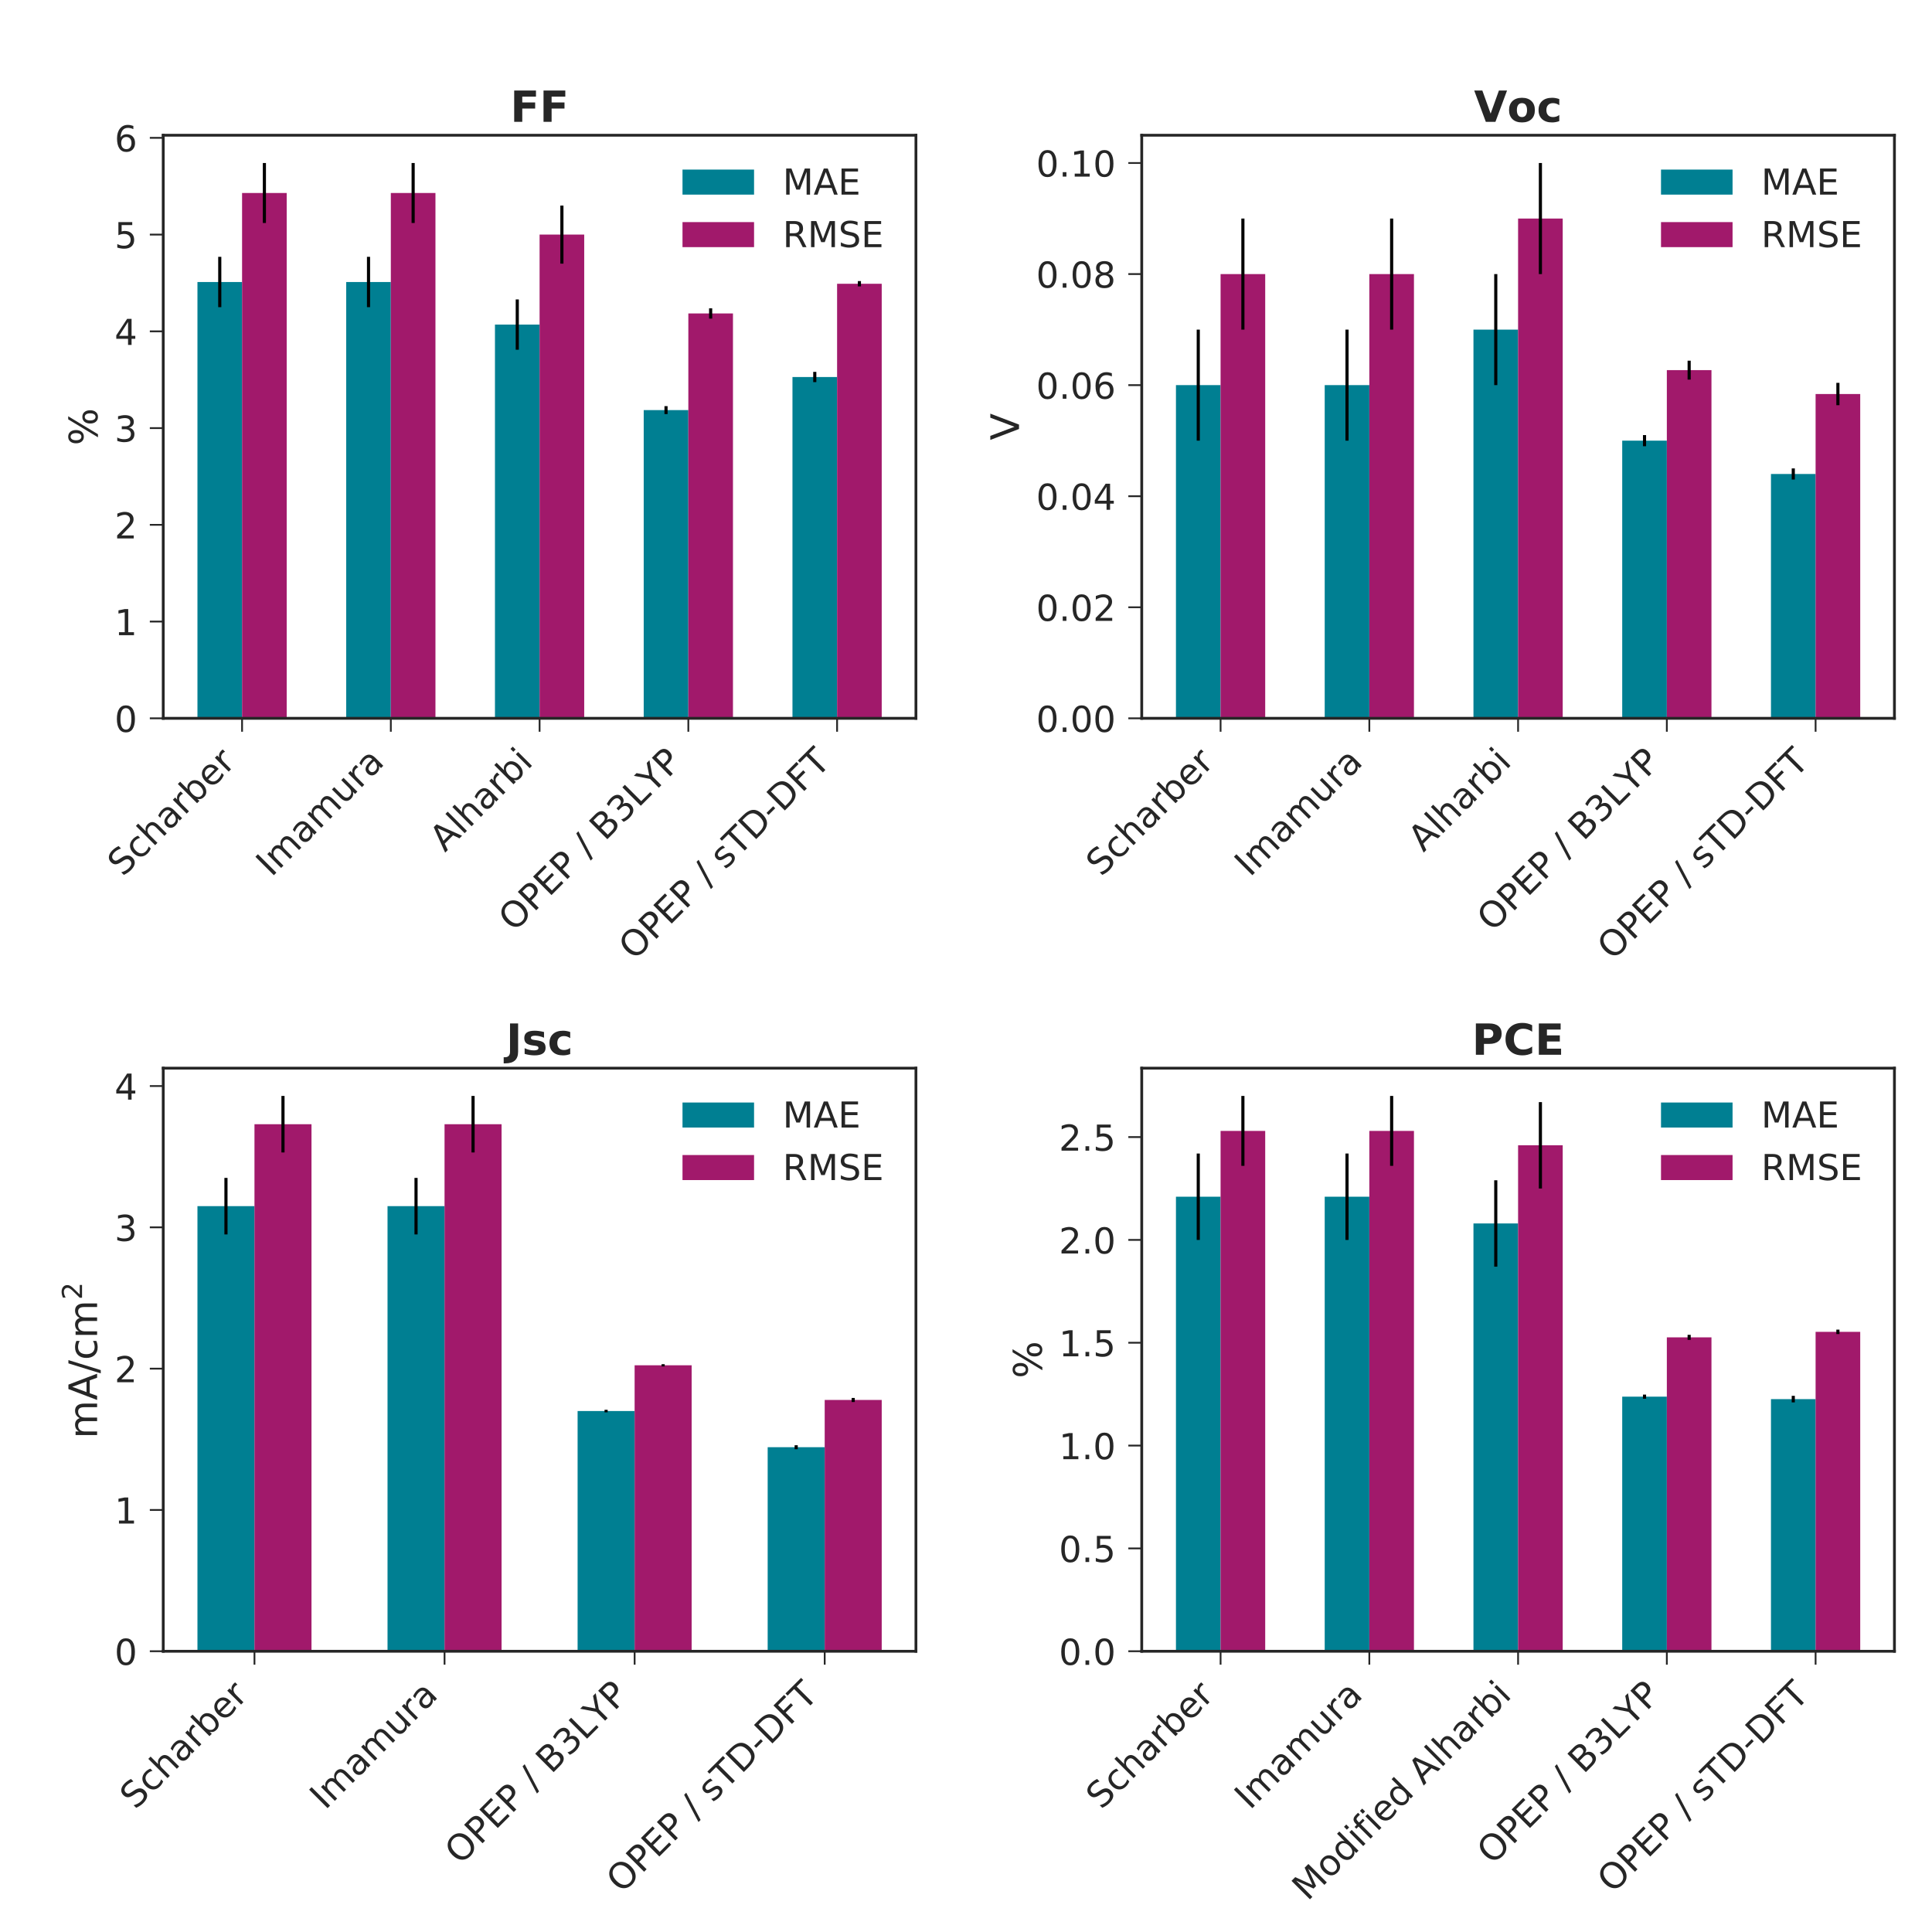 <?xml version="1.0" encoding="utf-8" standalone="no"?>
<!DOCTYPE svg PUBLIC "-//W3C//DTD SVG 1.1//EN"
  "http://www.w3.org/Graphics/SVG/1.1/DTD/svg11.dtd">
<!-- Created with matplotlib (https://matplotlib.org/) -->
<svg height="864pt" version="1.1" viewBox="0 0 864 864" width="864pt" xmlns="http://www.w3.org/2000/svg" xmlns:xlink="http://www.w3.org/1999/xlink">
 <defs>
  <style type="text/css">
*{stroke-linecap:butt;stroke-linejoin:round;}
  </style>
 </defs>
 <g id="figure_1">
  <g id="patch_1">
   <path d="M 0 864 
L 864 864 
L 864 0 
L 0 0 
z
" style="fill:#ffffff;"/>
  </g>
  <g id="axes_1">
   <g id="patch_2">
    <path d="M 73 321.238 
L 409.609 321.238 
L 409.609 60.48 
L 73 60.48 
z
" style="fill:#ffffff;"/>
   </g>
   <g id="matplotlib.axis_1">
    <g id="xtick_1">
     <g id="line2d_1">
      <defs>
       <path d="M 0 0 
L 0 6 
" id="mc5659e1426" style="stroke:#262626;stroke-width:0.8;"/>
      </defs>
      <g>
       <use style="fill:#262626;stroke:#262626;stroke-width:0.8;" x="108.257" xlink:href="#mc5659e1426" y="321.238"/>
      </g>
     </g>
     <g id="text_1">
      <!-- Scharber -->
      <defs>
       <path d="M 53.516 70.516 
L 53.516 60.891 
Q 47.906 63.578 42.922 64.891 
Q 37.938 66.219 33.297 66.219 
Q 25.25 66.219 20.875 63.094 
Q 16.5 59.969 16.5 54.203 
Q 16.5 49.359 19.406 46.891 
Q 22.312 44.438 30.422 42.922 
L 36.375 41.703 
Q 47.406 39.594 52.656 34.297 
Q 57.906 29 57.906 20.125 
Q 57.906 9.516 50.797 4.047 
Q 43.703 -1.422 29.984 -1.422 
Q 24.812 -1.422 18.969 -0.25 
Q 13.141 0.922 6.891 3.219 
L 6.891 13.375 
Q 12.891 10.016 18.656 8.297 
Q 24.422 6.594 29.984 6.594 
Q 38.422 6.594 43.016 9.906 
Q 47.609 13.234 47.609 19.391 
Q 47.609 24.75 44.312 27.781 
Q 41.016 30.812 33.5 32.328 
L 27.484 33.5 
Q 16.453 35.688 11.516 40.375 
Q 6.594 45.062 6.594 53.422 
Q 6.594 63.094 13.406 68.656 
Q 20.219 74.219 32.172 74.219 
Q 37.312 74.219 42.625 73.281 
Q 47.953 72.359 53.516 70.516 
z
" id="DejaVuSans-83"/>
       <path d="M 48.781 52.594 
L 48.781 44.188 
Q 44.969 46.297 41.141 47.344 
Q 37.312 48.391 33.406 48.391 
Q 24.656 48.391 19.812 42.844 
Q 14.984 37.312 14.984 27.297 
Q 14.984 17.281 19.812 11.734 
Q 24.656 6.203 33.406 6.203 
Q 37.312 6.203 41.141 7.25 
Q 44.969 8.297 48.781 10.406 
L 48.781 2.094 
Q 45.016 0.344 40.984 -0.531 
Q 36.969 -1.422 32.422 -1.422 
Q 20.062 -1.422 12.781 6.344 
Q 5.516 14.109 5.516 27.297 
Q 5.516 40.672 12.859 48.328 
Q 20.219 56 33.016 56 
Q 37.156 56 41.109 55.141 
Q 45.062 54.297 48.781 52.594 
z
" id="DejaVuSans-99"/>
       <path d="M 54.891 33.016 
L 54.891 0 
L 45.906 0 
L 45.906 32.719 
Q 45.906 40.484 42.875 44.328 
Q 39.844 48.188 33.797 48.188 
Q 26.516 48.188 22.312 43.547 
Q 18.109 38.922 18.109 30.906 
L 18.109 0 
L 9.078 0 
L 9.078 75.984 
L 18.109 75.984 
L 18.109 46.188 
Q 21.344 51.125 25.703 53.562 
Q 30.078 56 35.797 56 
Q 45.219 56 50.047 50.172 
Q 54.891 44.344 54.891 33.016 
z
" id="DejaVuSans-104"/>
       <path d="M 34.281 27.484 
Q 23.391 27.484 19.188 25 
Q 14.984 22.516 14.984 16.5 
Q 14.984 11.719 18.141 8.906 
Q 21.297 6.109 26.703 6.109 
Q 34.188 6.109 38.703 11.406 
Q 43.219 16.703 43.219 25.484 
L 43.219 27.484 
z
M 52.203 31.203 
L 52.203 0 
L 43.219 0 
L 43.219 8.297 
Q 40.141 3.328 35.547 0.953 
Q 30.953 -1.422 24.312 -1.422 
Q 15.922 -1.422 10.953 3.297 
Q 6 8.016 6 15.922 
Q 6 25.141 12.172 29.828 
Q 18.359 34.516 30.609 34.516 
L 43.219 34.516 
L 43.219 35.406 
Q 43.219 41.609 39.141 45 
Q 35.062 48.391 27.688 48.391 
Q 23 48.391 18.547 47.266 
Q 14.109 46.141 10.016 43.891 
L 10.016 52.203 
Q 14.938 54.109 19.578 55.047 
Q 24.219 56 28.609 56 
Q 40.484 56 46.344 49.844 
Q 52.203 43.703 52.203 31.203 
z
" id="DejaVuSans-97"/>
       <path d="M 41.109 46.297 
Q 39.594 47.172 37.812 47.578 
Q 36.031 48 33.891 48 
Q 26.266 48 22.188 43.047 
Q 18.109 38.094 18.109 28.812 
L 18.109 0 
L 9.078 0 
L 9.078 54.688 
L 18.109 54.688 
L 18.109 46.188 
Q 20.953 51.172 25.484 53.578 
Q 30.031 56 36.531 56 
Q 37.453 56 38.578 55.875 
Q 39.703 55.766 41.062 55.516 
z
" id="DejaVuSans-114"/>
       <path d="M 48.688 27.297 
Q 48.688 37.203 44.609 42.844 
Q 40.531 48.484 33.406 48.484 
Q 26.266 48.484 22.188 42.844 
Q 18.109 37.203 18.109 27.297 
Q 18.109 17.391 22.188 11.75 
Q 26.266 6.109 33.406 6.109 
Q 40.531 6.109 44.609 11.75 
Q 48.688 17.391 48.688 27.297 
z
M 18.109 46.391 
Q 20.953 51.266 25.266 53.625 
Q 29.594 56 35.594 56 
Q 45.562 56 51.781 48.094 
Q 58.016 40.188 58.016 27.297 
Q 58.016 14.406 51.781 6.484 
Q 45.562 -1.422 35.594 -1.422 
Q 29.594 -1.422 25.266 0.953 
Q 20.953 3.328 18.109 8.203 
L 18.109 0 
L 9.078 0 
L 9.078 75.984 
L 18.109 75.984 
z
" id="DejaVuSans-98"/>
       <path d="M 56.203 29.594 
L 56.203 25.203 
L 14.891 25.203 
Q 15.484 15.922 20.484 11.062 
Q 25.484 6.203 34.422 6.203 
Q 39.594 6.203 44.453 7.469 
Q 49.312 8.734 54.109 11.281 
L 54.109 2.781 
Q 49.266 0.734 44.188 -0.344 
Q 39.109 -1.422 33.891 -1.422 
Q 20.797 -1.422 13.156 6.188 
Q 5.516 13.812 5.516 26.812 
Q 5.516 40.234 12.766 48.109 
Q 20.016 56 32.328 56 
Q 43.359 56 49.781 48.891 
Q 56.203 41.797 56.203 29.594 
z
M 47.219 32.234 
Q 47.125 39.594 43.094 43.984 
Q 39.062 48.391 32.422 48.391 
Q 24.906 48.391 20.391 44.141 
Q 15.875 39.891 15.188 32.172 
z
" id="DejaVuSans-101"/>
      </defs>
      <g style="fill:#262626;" transform="translate(54.952 392.387)rotate(-45)scale(0.16 -0.16)">
       <use xlink:href="#DejaVuSans-83"/>
       <use x="63.477" xlink:href="#DejaVuSans-99"/>
       <use x="118.457" xlink:href="#DejaVuSans-104"/>
       <use x="181.836" xlink:href="#DejaVuSans-97"/>
       <use x="243.115" xlink:href="#DejaVuSans-114"/>
       <use x="284.229" xlink:href="#DejaVuSans-98"/>
       <use x="347.705" xlink:href="#DejaVuSans-101"/>
       <use x="409.229" xlink:href="#DejaVuSans-114"/>
      </g>
     </g>
    </g>
    <g id="xtick_2">
     <g id="line2d_2">
      <g>
       <use style="fill:#262626;stroke:#262626;stroke-width:0.8;" x="174.781" xlink:href="#mc5659e1426" y="321.238"/>
      </g>
     </g>
     <g id="text_2">
      <!-- Imamura -->
      <defs>
       <path d="M 9.812 72.906 
L 19.672 72.906 
L 19.672 0 
L 9.812 0 
z
" id="DejaVuSans-73"/>
       <path d="M 52 44.188 
Q 55.375 50.25 60.062 53.125 
Q 64.75 56 71.094 56 
Q 79.641 56 84.281 50.016 
Q 88.922 44.047 88.922 33.016 
L 88.922 0 
L 79.891 0 
L 79.891 32.719 
Q 79.891 40.578 77.094 44.375 
Q 74.312 48.188 68.609 48.188 
Q 61.625 48.188 57.562 43.547 
Q 53.516 38.922 53.516 30.906 
L 53.516 0 
L 44.484 0 
L 44.484 32.719 
Q 44.484 40.625 41.703 44.406 
Q 38.922 48.188 33.109 48.188 
Q 26.219 48.188 22.156 43.531 
Q 18.109 38.875 18.109 30.906 
L 18.109 0 
L 9.078 0 
L 9.078 54.688 
L 18.109 54.688 
L 18.109 46.188 
Q 21.188 51.219 25.484 53.609 
Q 29.781 56 35.688 56 
Q 41.656 56 45.828 52.969 
Q 50 49.953 52 44.188 
z
" id="DejaVuSans-109"/>
       <path d="M 8.5 21.578 
L 8.5 54.688 
L 17.484 54.688 
L 17.484 21.922 
Q 17.484 14.156 20.5 10.266 
Q 23.531 6.391 29.594 6.391 
Q 36.859 6.391 41.078 11.031 
Q 45.312 15.672 45.312 23.688 
L 45.312 54.688 
L 54.297 54.688 
L 54.297 0 
L 45.312 0 
L 45.312 8.406 
Q 42.047 3.422 37.719 1 
Q 33.406 -1.422 27.688 -1.422 
Q 18.266 -1.422 13.375 4.438 
Q 8.5 10.297 8.5 21.578 
z
M 31.109 56 
z
" id="DejaVuSans-117"/>
      </defs>
      <g style="fill:#262626;" transform="translate(121.363 392.5)rotate(-45)scale(0.16 -0.16)">
       <use xlink:href="#DejaVuSans-73"/>
       <use x="29.492" xlink:href="#DejaVuSans-109"/>
       <use x="126.904" xlink:href="#DejaVuSans-97"/>
       <use x="188.184" xlink:href="#DejaVuSans-109"/>
       <use x="285.596" xlink:href="#DejaVuSans-117"/>
       <use x="348.975" xlink:href="#DejaVuSans-114"/>
       <use x="390.088" xlink:href="#DejaVuSans-97"/>
      </g>
     </g>
    </g>
    <g id="xtick_3">
     <g id="line2d_3">
      <g>
       <use style="fill:#262626;stroke:#262626;stroke-width:0.8;" x="241.304" xlink:href="#mc5659e1426" y="321.238"/>
      </g>
     </g>
     <g id="text_3">
      <!-- Alharbi -->
      <defs>
       <path d="M 34.188 63.188 
L 20.797 26.906 
L 47.609 26.906 
z
M 28.609 72.906 
L 39.797 72.906 
L 67.578 0 
L 57.328 0 
L 50.688 18.703 
L 17.828 18.703 
L 11.188 0 
L 0.781 0 
z
" id="DejaVuSans-65"/>
       <path d="M 9.422 75.984 
L 18.406 75.984 
L 18.406 0 
L 9.422 0 
z
" id="DejaVuSans-108"/>
       <path d="M 9.422 54.688 
L 18.406 54.688 
L 18.406 0 
L 9.422 0 
z
M 9.422 75.984 
L 18.406 75.984 
L 18.406 64.594 
L 9.422 64.594 
z
" id="DejaVuSans-105"/>
      </defs>
      <g style="fill:#262626;" transform="translate(198.989 381.397)rotate(-45)scale(0.16 -0.16)">
       <use xlink:href="#DejaVuSans-65"/>
       <use x="68.408" xlink:href="#DejaVuSans-108"/>
       <use x="96.191" xlink:href="#DejaVuSans-104"/>
       <use x="159.57" xlink:href="#DejaVuSans-97"/>
       <use x="220.85" xlink:href="#DejaVuSans-114"/>
       <use x="261.963" xlink:href="#DejaVuSans-98"/>
       <use x="325.439" xlink:href="#DejaVuSans-105"/>
      </g>
     </g>
    </g>
    <g id="xtick_4">
     <g id="line2d_4">
      <g>
       <use style="fill:#262626;stroke:#262626;stroke-width:0.8;" x="307.828" xlink:href="#mc5659e1426" y="321.238"/>
      </g>
     </g>
     <g id="text_4">
      <!-- OPEP / B3LYP -->
      <defs>
       <path d="M 39.406 66.219 
Q 28.656 66.219 22.328 58.203 
Q 16.016 50.203 16.016 36.375 
Q 16.016 22.609 22.328 14.594 
Q 28.656 6.594 39.406 6.594 
Q 50.141 6.594 56.422 14.594 
Q 62.703 22.609 62.703 36.375 
Q 62.703 50.203 56.422 58.203 
Q 50.141 66.219 39.406 66.219 
z
M 39.406 74.219 
Q 54.734 74.219 63.906 63.938 
Q 73.094 53.656 73.094 36.375 
Q 73.094 19.141 63.906 8.859 
Q 54.734 -1.422 39.406 -1.422 
Q 24.031 -1.422 14.812 8.828 
Q 5.609 19.094 5.609 36.375 
Q 5.609 53.656 14.812 63.938 
Q 24.031 74.219 39.406 74.219 
z
" id="DejaVuSans-79"/>
       <path d="M 19.672 64.797 
L 19.672 37.406 
L 32.078 37.406 
Q 38.969 37.406 42.719 40.969 
Q 46.484 44.531 46.484 51.125 
Q 46.484 57.672 42.719 61.234 
Q 38.969 64.797 32.078 64.797 
z
M 9.812 72.906 
L 32.078 72.906 
Q 44.344 72.906 50.609 67.359 
Q 56.891 61.812 56.891 51.125 
Q 56.891 40.328 50.609 34.812 
Q 44.344 29.297 32.078 29.297 
L 19.672 29.297 
L 19.672 0 
L 9.812 0 
z
" id="DejaVuSans-80"/>
       <path d="M 9.812 72.906 
L 55.906 72.906 
L 55.906 64.594 
L 19.672 64.594 
L 19.672 43.016 
L 54.391 43.016 
L 54.391 34.719 
L 19.672 34.719 
L 19.672 8.297 
L 56.781 8.297 
L 56.781 0 
L 9.812 0 
z
" id="DejaVuSans-69"/>
       <path id="DejaVuSans-32"/>
       <path d="M 25.391 72.906 
L 33.688 72.906 
L 8.297 -9.281 
L 0 -9.281 
z
" id="DejaVuSans-47"/>
       <path d="M 19.672 34.812 
L 19.672 8.109 
L 35.5 8.109 
Q 43.453 8.109 47.281 11.406 
Q 51.125 14.703 51.125 21.484 
Q 51.125 28.328 47.281 31.562 
Q 43.453 34.812 35.5 34.812 
z
M 19.672 64.797 
L 19.672 42.828 
L 34.281 42.828 
Q 41.5 42.828 45.031 45.531 
Q 48.578 48.25 48.578 53.812 
Q 48.578 59.328 45.031 62.062 
Q 41.5 64.797 34.281 64.797 
z
M 9.812 72.906 
L 35.016 72.906 
Q 46.297 72.906 52.391 68.219 
Q 58.5 63.531 58.5 54.891 
Q 58.5 48.188 55.375 44.234 
Q 52.25 40.281 46.188 39.312 
Q 53.469 37.75 57.5 32.781 
Q 61.531 27.828 61.531 20.406 
Q 61.531 10.641 54.891 5.312 
Q 48.25 0 35.984 0 
L 9.812 0 
z
" id="DejaVuSans-66"/>
       <path d="M 40.578 39.312 
Q 47.656 37.797 51.625 33 
Q 55.609 28.219 55.609 21.188 
Q 55.609 10.406 48.188 4.484 
Q 40.766 -1.422 27.094 -1.422 
Q 22.516 -1.422 17.656 -0.516 
Q 12.797 0.391 7.625 2.203 
L 7.625 11.719 
Q 11.719 9.328 16.594 8.109 
Q 21.484 6.891 26.812 6.891 
Q 36.078 6.891 40.938 10.547 
Q 45.797 14.203 45.797 21.188 
Q 45.797 27.641 41.281 31.266 
Q 36.766 34.906 28.719 34.906 
L 20.219 34.906 
L 20.219 43.016 
L 29.109 43.016 
Q 36.375 43.016 40.234 45.922 
Q 44.094 48.828 44.094 54.297 
Q 44.094 59.906 40.109 62.906 
Q 36.141 65.922 28.719 65.922 
Q 24.656 65.922 20.016 65.031 
Q 15.375 64.156 9.812 62.312 
L 9.812 71.094 
Q 15.438 72.656 20.344 73.438 
Q 25.25 74.219 29.594 74.219 
Q 40.828 74.219 47.359 69.109 
Q 53.906 64.016 53.906 55.328 
Q 53.906 49.266 50.438 45.094 
Q 46.969 40.922 40.578 39.312 
z
" id="DejaVuSans-51"/>
       <path d="M 9.812 72.906 
L 19.672 72.906 
L 19.672 8.297 
L 55.172 8.297 
L 55.172 0 
L 9.812 0 
z
" id="DejaVuSans-76"/>
       <path d="M -0.203 72.906 
L 10.406 72.906 
L 30.609 42.922 
L 50.688 72.906 
L 61.281 72.906 
L 35.5 34.719 
L 35.5 0 
L 25.594 0 
L 25.594 34.719 
z
" id="DejaVuSans-89"/>
      </defs>
      <g style="fill:#262626;" transform="translate(229.8 417.109)rotate(-45)scale(0.16 -0.16)">
       <use xlink:href="#DejaVuSans-79"/>
       <use x="78.711" xlink:href="#DejaVuSans-80"/>
       <use x="139.014" xlink:href="#DejaVuSans-69"/>
       <use x="202.197" xlink:href="#DejaVuSans-80"/>
       <use x="262.5" xlink:href="#DejaVuSans-32"/>
       <use x="294.287" xlink:href="#DejaVuSans-47"/>
       <use x="327.979" xlink:href="#DejaVuSans-32"/>
       <use x="359.766" xlink:href="#DejaVuSans-66"/>
       <use x="428.369" xlink:href="#DejaVuSans-51"/>
       <use x="491.992" xlink:href="#DejaVuSans-76"/>
       <use x="547.502" xlink:href="#DejaVuSans-89"/>
       <use x="608.586" xlink:href="#DejaVuSans-80"/>
      </g>
     </g>
    </g>
    <g id="xtick_5">
     <g id="line2d_5">
      <g>
       <use style="fill:#262626;stroke:#262626;stroke-width:0.8;" x="374.351" xlink:href="#mc5659e1426" y="321.238"/>
      </g>
     </g>
     <g id="text_5">
      <!-- OPEP / sTD-DFT -->
      <defs>
       <path d="M 44.281 53.078 
L 44.281 44.578 
Q 40.484 46.531 36.375 47.5 
Q 32.281 48.484 27.875 48.484 
Q 21.188 48.484 17.844 46.438 
Q 14.5 44.391 14.5 40.281 
Q 14.5 37.156 16.891 35.375 
Q 19.281 33.594 26.516 31.984 
L 29.594 31.297 
Q 39.156 29.25 43.188 25.516 
Q 47.219 21.781 47.219 15.094 
Q 47.219 7.469 41.188 3.016 
Q 35.156 -1.422 24.609 -1.422 
Q 20.219 -1.422 15.453 -0.562 
Q 10.688 0.297 5.422 2 
L 5.422 11.281 
Q 10.406 8.688 15.234 7.391 
Q 20.062 6.109 24.812 6.109 
Q 31.156 6.109 34.562 8.281 
Q 37.984 10.453 37.984 14.406 
Q 37.984 18.062 35.516 20.016 
Q 33.062 21.969 24.703 23.781 
L 21.578 24.516 
Q 13.234 26.266 9.516 29.906 
Q 5.812 33.547 5.812 39.891 
Q 5.812 47.609 11.281 51.797 
Q 16.75 56 26.812 56 
Q 31.781 56 36.172 55.266 
Q 40.578 54.547 44.281 53.078 
z
" id="DejaVuSans-115"/>
       <path d="M -0.297 72.906 
L 61.375 72.906 
L 61.375 64.594 
L 35.5 64.594 
L 35.5 0 
L 25.594 0 
L 25.594 64.594 
L -0.297 64.594 
z
" id="DejaVuSans-84"/>
       <path d="M 19.672 64.797 
L 19.672 8.109 
L 31.594 8.109 
Q 46.688 8.109 53.688 14.938 
Q 60.688 21.781 60.688 36.531 
Q 60.688 51.172 53.688 57.984 
Q 46.688 64.797 31.594 64.797 
z
M 9.812 72.906 
L 30.078 72.906 
Q 51.266 72.906 61.172 64.094 
Q 71.094 55.281 71.094 36.531 
Q 71.094 17.672 61.125 8.828 
Q 51.172 0 30.078 0 
L 9.812 0 
z
" id="DejaVuSans-68"/>
       <path d="M 4.891 31.391 
L 31.203 31.391 
L 31.203 23.391 
L 4.891 23.391 
z
" id="DejaVuSans-45"/>
       <path d="M 9.812 72.906 
L 51.703 72.906 
L 51.703 64.594 
L 19.672 64.594 
L 19.672 43.109 
L 48.578 43.109 
L 48.578 34.812 
L 19.672 34.812 
L 19.672 0 
L 9.812 0 
z
" id="DejaVuSans-70"/>
      </defs>
      <g style="fill:#262626;" transform="translate(283.573 429.86)rotate(-45)scale(0.16 -0.16)">
       <use xlink:href="#DejaVuSans-79"/>
       <use x="78.711" xlink:href="#DejaVuSans-80"/>
       <use x="139.014" xlink:href="#DejaVuSans-69"/>
       <use x="202.197" xlink:href="#DejaVuSans-80"/>
       <use x="262.5" xlink:href="#DejaVuSans-32"/>
       <use x="294.287" xlink:href="#DejaVuSans-47"/>
       <use x="327.979" xlink:href="#DejaVuSans-32"/>
       <use x="359.766" xlink:href="#DejaVuSans-115"/>
       <use x="411.865" xlink:href="#DejaVuSans-84"/>
       <use x="472.949" xlink:href="#DejaVuSans-68"/>
       <use x="549.951" xlink:href="#DejaVuSans-45"/>
       <use x="586.035" xlink:href="#DejaVuSans-68"/>
       <use x="663.037" xlink:href="#DejaVuSans-70"/>
       <use x="720.541" xlink:href="#DejaVuSans-84"/>
      </g>
     </g>
    </g>
   </g>
   <g id="matplotlib.axis_2">
    <g id="ytick_1">
     <g id="line2d_6">
      <defs>
       <path d="M 0 0 
L -6 0 
" id="m5c5ad281a0" style="stroke:#262626;stroke-width:0.8;"/>
      </defs>
      <g>
       <use style="fill:#262626;stroke:#262626;stroke-width:0.8;" x="73" xlink:href="#m5c5ad281a0" y="321.238"/>
      </g>
     </g>
     <g id="text_6">
      <!-- 0 -->
      <defs>
       <path d="M 31.781 66.406 
Q 24.172 66.406 20.328 58.906 
Q 16.5 51.422 16.5 36.375 
Q 16.5 21.391 20.328 13.891 
Q 24.172 6.391 31.781 6.391 
Q 39.453 6.391 43.281 13.891 
Q 47.125 21.391 47.125 36.375 
Q 47.125 51.422 43.281 58.906 
Q 39.453 66.406 31.781 66.406 
z
M 31.781 74.219 
Q 44.047 74.219 50.516 64.516 
Q 56.984 54.828 56.984 36.375 
Q 56.984 17.969 50.516 8.266 
Q 44.047 -1.422 31.781 -1.422 
Q 19.531 -1.422 13.062 8.266 
Q 6.594 17.969 6.594 36.375 
Q 6.594 54.828 13.062 64.516 
Q 19.531 74.219 31.781 74.219 
z
" id="DejaVuSans-48"/>
      </defs>
      <g style="fill:#262626;" transform="translate(51.22 327.317)scale(0.16 -0.16)">
       <use xlink:href="#DejaVuSans-48"/>
      </g>
     </g>
    </g>
    <g id="ytick_2">
     <g id="line2d_7">
      <g>
       <use style="fill:#262626;stroke:#262626;stroke-width:0.8;" x="73" xlink:href="#m5c5ad281a0" y="277.973"/>
      </g>
     </g>
     <g id="text_7">
      <!-- 1 -->
      <defs>
       <path d="M 12.406 8.297 
L 28.516 8.297 
L 28.516 63.922 
L 10.984 60.406 
L 10.984 69.391 
L 28.422 72.906 
L 38.281 72.906 
L 38.281 8.297 
L 54.391 8.297 
L 54.391 0 
L 12.406 0 
z
" id="DejaVuSans-49"/>
      </defs>
      <g style="fill:#262626;" transform="translate(51.22 284.052)scale(0.16 -0.16)">
       <use xlink:href="#DejaVuSans-49"/>
      </g>
     </g>
    </g>
    <g id="ytick_3">
     <g id="line2d_8">
      <g>
       <use style="fill:#262626;stroke:#262626;stroke-width:0.8;" x="73" xlink:href="#m5c5ad281a0" y="234.708"/>
      </g>
     </g>
     <g id="text_8">
      <!-- 2 -->
      <defs>
       <path d="M 19.188 8.297 
L 53.609 8.297 
L 53.609 0 
L 7.328 0 
L 7.328 8.297 
Q 12.938 14.109 22.625 23.891 
Q 32.328 33.688 34.812 36.531 
Q 39.547 41.844 41.422 45.531 
Q 43.312 49.219 43.312 52.781 
Q 43.312 58.594 39.234 62.25 
Q 35.156 65.922 28.609 65.922 
Q 23.969 65.922 18.812 64.312 
Q 13.672 62.703 7.812 59.422 
L 7.812 69.391 
Q 13.766 71.781 18.938 73 
Q 24.125 74.219 28.422 74.219 
Q 39.75 74.219 46.484 68.547 
Q 53.219 62.891 53.219 53.422 
Q 53.219 48.922 51.531 44.891 
Q 49.859 40.875 45.406 35.406 
Q 44.188 33.984 37.641 27.219 
Q 31.109 20.453 19.188 8.297 
z
" id="DejaVuSans-50"/>
      </defs>
      <g style="fill:#262626;" transform="translate(51.22 240.787)scale(0.16 -0.16)">
       <use xlink:href="#DejaVuSans-50"/>
      </g>
     </g>
    </g>
    <g id="ytick_4">
     <g id="line2d_9">
      <g>
       <use style="fill:#262626;stroke:#262626;stroke-width:0.8;" x="73" xlink:href="#m5c5ad281a0" y="191.443"/>
      </g>
     </g>
     <g id="text_9">
      <!-- 3 -->
      <g style="fill:#262626;" transform="translate(51.22 197.522)scale(0.16 -0.16)">
       <use xlink:href="#DejaVuSans-51"/>
      </g>
     </g>
    </g>
    <g id="ytick_5">
     <g id="line2d_10">
      <g>
       <use style="fill:#262626;stroke:#262626;stroke-width:0.8;" x="73" xlink:href="#m5c5ad281a0" y="148.178"/>
      </g>
     </g>
     <g id="text_10">
      <!-- 4 -->
      <defs>
       <path d="M 37.797 64.312 
L 12.891 25.391 
L 37.797 25.391 
z
M 35.203 72.906 
L 47.609 72.906 
L 47.609 25.391 
L 58.016 25.391 
L 58.016 17.188 
L 47.609 17.188 
L 47.609 0 
L 37.797 0 
L 37.797 17.188 
L 4.891 17.188 
L 4.891 26.703 
z
" id="DejaVuSans-52"/>
      </defs>
      <g style="fill:#262626;" transform="translate(51.22 154.257)scale(0.16 -0.16)">
       <use xlink:href="#DejaVuSans-52"/>
      </g>
     </g>
    </g>
    <g id="ytick_6">
     <g id="line2d_11">
      <g>
       <use style="fill:#262626;stroke:#262626;stroke-width:0.8;" x="73" xlink:href="#m5c5ad281a0" y="104.913"/>
      </g>
     </g>
     <g id="text_11">
      <!-- 5 -->
      <defs>
       <path d="M 10.797 72.906 
L 49.516 72.906 
L 49.516 64.594 
L 19.828 64.594 
L 19.828 46.734 
Q 21.969 47.469 24.109 47.828 
Q 26.266 48.188 28.422 48.188 
Q 40.625 48.188 47.75 41.5 
Q 54.891 34.812 54.891 23.391 
Q 54.891 11.625 47.562 5.094 
Q 40.234 -1.422 26.906 -1.422 
Q 22.312 -1.422 17.547 -0.641 
Q 12.797 0.141 7.719 1.703 
L 7.719 11.625 
Q 12.109 9.234 16.797 8.062 
Q 21.484 6.891 26.703 6.891 
Q 35.156 6.891 40.078 11.328 
Q 45.016 15.766 45.016 23.391 
Q 45.016 31 40.078 35.438 
Q 35.156 39.891 26.703 39.891 
Q 22.75 39.891 18.812 39.016 
Q 14.891 38.141 10.797 36.281 
z
" id="DejaVuSans-53"/>
      </defs>
      <g style="fill:#262626;" transform="translate(51.22 110.992)scale(0.16 -0.16)">
       <use xlink:href="#DejaVuSans-53"/>
      </g>
     </g>
    </g>
    <g id="ytick_7">
     <g id="line2d_12">
      <g>
       <use style="fill:#262626;stroke:#262626;stroke-width:0.8;" x="73" xlink:href="#m5c5ad281a0" y="61.648"/>
      </g>
     </g>
     <g id="text_12">
      <!-- 6 -->
      <defs>
       <path d="M 33.016 40.375 
Q 26.375 40.375 22.484 35.828 
Q 18.609 31.297 18.609 23.391 
Q 18.609 15.531 22.484 10.953 
Q 26.375 6.391 33.016 6.391 
Q 39.656 6.391 43.531 10.953 
Q 47.406 15.531 47.406 23.391 
Q 47.406 31.297 43.531 35.828 
Q 39.656 40.375 33.016 40.375 
z
M 52.594 71.297 
L 52.594 62.312 
Q 48.875 64.062 45.094 64.984 
Q 41.312 65.922 37.594 65.922 
Q 27.828 65.922 22.672 59.328 
Q 17.531 52.734 16.797 39.406 
Q 19.672 43.656 24.016 45.922 
Q 28.375 48.188 33.594 48.188 
Q 44.578 48.188 50.953 41.516 
Q 57.328 34.859 57.328 23.391 
Q 57.328 12.156 50.688 5.359 
Q 44.047 -1.422 33.016 -1.422 
Q 20.359 -1.422 13.672 8.266 
Q 6.984 17.969 6.984 36.375 
Q 6.984 53.656 15.188 63.938 
Q 23.391 74.219 37.203 74.219 
Q 40.922 74.219 44.703 73.484 
Q 48.484 72.75 52.594 71.297 
z
" id="DejaVuSans-54"/>
      </defs>
      <g style="fill:#262626;" transform="translate(51.22 67.727)scale(0.16 -0.16)">
       <use xlink:href="#DejaVuSans-54"/>
      </g>
     </g>
    </g>
    <g id="text_13">
     <!-- % -->
     <defs>
      <path d="M 72.703 32.078 
Q 68.453 32.078 66.031 28.469 
Q 63.625 24.859 63.625 18.406 
Q 63.625 12.062 66.031 8.422 
Q 68.453 4.781 72.703 4.781 
Q 76.859 4.781 79.266 8.422 
Q 81.688 12.062 81.688 18.406 
Q 81.688 24.812 79.266 28.438 
Q 76.859 32.078 72.703 32.078 
z
M 72.703 38.281 
Q 80.422 38.281 84.953 32.906 
Q 89.5 27.547 89.5 18.406 
Q 89.5 9.281 84.938 3.922 
Q 80.375 -1.422 72.703 -1.422 
Q 64.891 -1.422 60.344 3.922 
Q 55.812 9.281 55.812 18.406 
Q 55.812 27.594 60.375 32.938 
Q 64.938 38.281 72.703 38.281 
z
M 22.312 68.016 
Q 18.109 68.016 15.688 64.375 
Q 13.281 60.75 13.281 54.391 
Q 13.281 47.953 15.672 44.328 
Q 18.062 40.719 22.312 40.719 
Q 26.562 40.719 28.969 44.328 
Q 31.391 47.953 31.391 54.391 
Q 31.391 60.688 28.953 64.344 
Q 26.516 68.016 22.312 68.016 
z
M 66.406 74.219 
L 74.219 74.219 
L 28.609 -1.422 
L 20.797 -1.422 
z
M 22.312 74.219 
Q 30.031 74.219 34.609 68.875 
Q 39.203 63.531 39.203 54.391 
Q 39.203 45.172 34.641 39.844 
Q 30.078 34.516 22.312 34.516 
Q 14.547 34.516 10.031 39.859 
Q 5.516 45.219 5.516 54.391 
Q 5.516 63.484 10.047 68.844 
Q 14.594 74.219 22.312 74.219 
z
" id="DejaVuSans-37"/>
     </defs>
     <g style="fill:#262626;" transform="translate(43.56 199.22)rotate(-90)scale(0.176 -0.176)">
      <use xlink:href="#DejaVuSans-37"/>
     </g>
    </g>
   </g>
   <g id="patch_3">
    <path clip-path="url(#pdbdc73bbfe)" d="M 88.3 321.238 
L 108.257 321.238 
L 108.257 126.113 
L 88.3 126.113 
z
" style="fill:#007f92;"/>
   </g>
   <g id="patch_4">
    <path clip-path="url(#pdbdc73bbfe)" d="M 154.824 321.238 
L 174.781 321.238 
L 174.781 126.113 
L 154.824 126.113 
z
" style="fill:#007f92;"/>
   </g>
   <g id="patch_5">
    <path clip-path="url(#pdbdc73bbfe)" d="M 221.347 321.238 
L 241.304 321.238 
L 241.304 145.15 
L 221.347 145.15 
z
" style="fill:#007f92;"/>
   </g>
   <g id="patch_6">
    <path clip-path="url(#pdbdc73bbfe)" d="M 287.871 321.238 
L 307.828 321.238 
L 307.828 183.396 
L 287.871 183.396 
z
" style="fill:#007f92;"/>
   </g>
   <g id="patch_7">
    <path clip-path="url(#pdbdc73bbfe)" d="M 354.394 321.238 
L 374.351 321.238 
L 374.351 168.599 
L 354.394 168.599 
z
" style="fill:#007f92;"/>
   </g>
   <g id="patch_8">
    <path clip-path="url(#pdbdc73bbfe)" d="M 108.257 321.238 
L 128.214 321.238 
L 128.214 86.309 
L 108.257 86.309 
z
" style="fill:#a1196b;"/>
   </g>
   <g id="patch_9">
    <path clip-path="url(#pdbdc73bbfe)" d="M 174.781 321.238 
L 194.738 321.238 
L 194.738 86.309 
L 174.781 86.309 
z
" style="fill:#a1196b;"/>
   </g>
   <g id="patch_10">
    <path clip-path="url(#pdbdc73bbfe)" d="M 241.304 321.238 
L 261.261 321.238 
L 261.261 104.913 
L 241.304 104.913 
z
" style="fill:#a1196b;"/>
   </g>
   <g id="patch_11">
    <path clip-path="url(#pdbdc73bbfe)" d="M 307.828 321.238 
L 327.785 321.238 
L 327.785 140.183 
L 307.828 140.183 
z
" style="fill:#a1196b;"/>
   </g>
   <g id="patch_12">
    <path clip-path="url(#pdbdc73bbfe)" d="M 374.351 321.238 
L 394.308 321.238 
L 394.308 126.896 
L 374.351 126.896 
z
" style="fill:#a1196b;"/>
   </g>
   <g id="LineCollection_1">
    <path clip-path="url(#pdbdc73bbfe)" d="M 98.279 137.362 
L 98.279 114.864 
" style="fill:none;stroke:#000000;stroke-width:1.4;"/>
    <path clip-path="url(#pdbdc73bbfe)" d="M 164.802 137.362 
L 164.802 114.864 
" style="fill:none;stroke:#000000;stroke-width:1.4;"/>
    <path clip-path="url(#pdbdc73bbfe)" d="M 231.326 156.398 
L 231.326 133.901 
" style="fill:none;stroke:#000000;stroke-width:1.4;"/>
    <path clip-path="url(#pdbdc73bbfe)" d="M 297.849 185.17 
L 297.849 181.622 
" style="fill:none;stroke:#000000;stroke-width:1.4;"/>
    <path clip-path="url(#pdbdc73bbfe)" d="M 364.373 170.892 
L 364.373 166.306 
" style="fill:none;stroke:#000000;stroke-width:1.4;"/>
   </g>
   <g id="LineCollection_2">
    <path clip-path="url(#pdbdc73bbfe)" d="M 118.236 99.721 
L 118.236 72.897 
" style="fill:none;stroke:#000000;stroke-width:1.4;"/>
    <path clip-path="url(#pdbdc73bbfe)" d="M 184.759 99.721 
L 184.759 72.897 
" style="fill:none;stroke:#000000;stroke-width:1.4;"/>
    <path clip-path="url(#pdbdc73bbfe)" d="M 251.283 117.893 
L 251.283 91.934 
" style="fill:none;stroke:#000000;stroke-width:1.4;"/>
    <path clip-path="url(#pdbdc73bbfe)" d="M 317.806 142.483 
L 317.806 137.882 
" style="fill:none;stroke:#000000;stroke-width:1.4;"/>
    <path clip-path="url(#pdbdc73bbfe)" d="M 384.33 128.078 
L 384.33 125.714 
" style="fill:none;stroke:#000000;stroke-width:1.4;"/>
   </g>
   <g id="patch_13">
    <path d="M 73 321.238 
L 73 60.48 
" style="fill:none;stroke:#262626;stroke-linecap:square;stroke-linejoin:miter;stroke-width:1.25;"/>
   </g>
   <g id="patch_14">
    <path d="M 409.609 321.238 
L 409.609 60.48 
" style="fill:none;stroke:#262626;stroke-linecap:square;stroke-linejoin:miter;stroke-width:1.25;"/>
   </g>
   <g id="patch_15">
    <path d="M 73 321.238 
L 409.609 321.238 
" style="fill:none;stroke:#262626;stroke-linecap:square;stroke-linejoin:miter;stroke-width:1.25;"/>
   </g>
   <g id="patch_16">
    <path d="M 73 60.48 
L 409.609 60.48 
" style="fill:none;stroke:#262626;stroke-linecap:square;stroke-linejoin:miter;stroke-width:1.25;"/>
   </g>
   <g id="text_14">
    <!-- FF -->
    <defs>
     <path d="M 9.188 72.906 
L 59.906 72.906 
L 59.906 58.688 
L 27.984 58.688 
L 27.984 45.125 
L 58.016 45.125 
L 58.016 30.906 
L 27.984 30.906 
L 27.984 0 
L 9.188 0 
z
" id="DejaVuSans-Bold-70"/>
    </defs>
    <g style="fill:#262626;" transform="translate(228.188 54.48)scale(0.192 -0.192)">
     <use xlink:href="#DejaVuSans-Bold-70"/>
     <use x="68.311" xlink:href="#DejaVuSans-Bold-70"/>
    </g>
   </g>
   <g id="legend_1">
    <g id="patch_17">
     <path d="M 305.219 87.037 
L 337.219 87.037 
L 337.219 75.838 
L 305.219 75.838 
z
" style="fill:#007f92;"/>
    </g>
    <g id="text_15">
     <!-- MAE -->
     <defs>
      <path d="M 9.812 72.906 
L 24.516 72.906 
L 43.109 23.297 
L 61.812 72.906 
L 76.516 72.906 
L 76.516 0 
L 66.891 0 
L 66.891 64.016 
L 48.094 14.016 
L 38.188 14.016 
L 19.391 64.016 
L 19.391 0 
L 9.812 0 
z
" id="DejaVuSans-77"/>
     </defs>
     <g style="fill:#262626;" transform="translate(350.019 87.037)scale(0.16 -0.16)">
      <use xlink:href="#DejaVuSans-77"/>
      <use x="86.279" xlink:href="#DejaVuSans-65"/>
      <use x="154.688" xlink:href="#DejaVuSans-69"/>
     </g>
    </g>
    <g id="patch_18">
     <path d="M 305.219 110.522 
L 337.219 110.522 
L 337.219 99.323 
L 305.219 99.323 
z
" style="fill:#a1196b;"/>
    </g>
    <g id="text_16">
     <!-- RMSE -->
     <defs>
      <path d="M 44.391 34.188 
Q 47.562 33.109 50.562 29.594 
Q 53.562 26.078 56.594 19.922 
L 66.609 0 
L 56 0 
L 46.688 18.703 
Q 43.062 26.031 39.672 28.422 
Q 36.281 30.812 30.422 30.812 
L 19.672 30.812 
L 19.672 0 
L 9.812 0 
L 9.812 72.906 
L 32.078 72.906 
Q 44.578 72.906 50.734 67.672 
Q 56.891 62.453 56.891 51.906 
Q 56.891 45.016 53.688 40.469 
Q 50.484 35.938 44.391 34.188 
z
M 19.672 64.797 
L 19.672 38.922 
L 32.078 38.922 
Q 39.203 38.922 42.844 42.219 
Q 46.484 45.516 46.484 51.906 
Q 46.484 58.297 42.844 61.547 
Q 39.203 64.797 32.078 64.797 
z
" id="DejaVuSans-82"/>
     </defs>
     <g style="fill:#262626;" transform="translate(350.019 110.522)scale(0.16 -0.16)">
      <use xlink:href="#DejaVuSans-82"/>
      <use x="69.482" xlink:href="#DejaVuSans-77"/>
      <use x="155.762" xlink:href="#DejaVuSans-83"/>
      <use x="219.238" xlink:href="#DejaVuSans-69"/>
     </g>
    </g>
   </g>
  </g>
  <g id="axes_2">
   <g id="patch_19">
    <path d="M 510.591 321.238 
L 847.2 321.238 
L 847.2 60.48 
L 510.591 60.48 
z
" style="fill:#ffffff;"/>
   </g>
   <g id="matplotlib.axis_3">
    <g id="xtick_6">
     <g id="line2d_13">
      <g>
       <use style="fill:#262626;stroke:#262626;stroke-width:0.8;" x="545.849" xlink:href="#mc5659e1426" y="321.238"/>
      </g>
     </g>
     <g id="text_17">
      <!-- Scharber -->
      <g style="fill:#262626;" transform="translate(492.543 392.387)rotate(-45)scale(0.16 -0.16)">
       <use xlink:href="#DejaVuSans-83"/>
       <use x="63.477" xlink:href="#DejaVuSans-99"/>
       <use x="118.457" xlink:href="#DejaVuSans-104"/>
       <use x="181.836" xlink:href="#DejaVuSans-97"/>
       <use x="243.115" xlink:href="#DejaVuSans-114"/>
       <use x="284.229" xlink:href="#DejaVuSans-98"/>
       <use x="347.705" xlink:href="#DejaVuSans-101"/>
       <use x="409.229" xlink:href="#DejaVuSans-114"/>
      </g>
     </g>
    </g>
    <g id="xtick_7">
     <g id="line2d_14">
      <g>
       <use style="fill:#262626;stroke:#262626;stroke-width:0.8;" x="612.372" xlink:href="#mc5659e1426" y="321.238"/>
      </g>
     </g>
     <g id="text_18">
      <!-- Imamura -->
      <g style="fill:#262626;" transform="translate(558.954 392.5)rotate(-45)scale(0.16 -0.16)">
       <use xlink:href="#DejaVuSans-73"/>
       <use x="29.492" xlink:href="#DejaVuSans-109"/>
       <use x="126.904" xlink:href="#DejaVuSans-97"/>
       <use x="188.184" xlink:href="#DejaVuSans-109"/>
       <use x="285.596" xlink:href="#DejaVuSans-117"/>
       <use x="348.975" xlink:href="#DejaVuSans-114"/>
       <use x="390.088" xlink:href="#DejaVuSans-97"/>
      </g>
     </g>
    </g>
    <g id="xtick_8">
     <g id="line2d_15">
      <g>
       <use style="fill:#262626;stroke:#262626;stroke-width:0.8;" x="678.896" xlink:href="#mc5659e1426" y="321.238"/>
      </g>
     </g>
     <g id="text_19">
      <!-- Alharbi -->
      <g style="fill:#262626;" transform="translate(636.581 381.397)rotate(-45)scale(0.16 -0.16)">
       <use xlink:href="#DejaVuSans-65"/>
       <use x="68.408" xlink:href="#DejaVuSans-108"/>
       <use x="96.191" xlink:href="#DejaVuSans-104"/>
       <use x="159.57" xlink:href="#DejaVuSans-97"/>
       <use x="220.85" xlink:href="#DejaVuSans-114"/>
       <use x="261.963" xlink:href="#DejaVuSans-98"/>
       <use x="325.439" xlink:href="#DejaVuSans-105"/>
      </g>
     </g>
    </g>
    <g id="xtick_9">
     <g id="line2d_16">
      <g>
       <use style="fill:#262626;stroke:#262626;stroke-width:0.8;" x="745.419" xlink:href="#mc5659e1426" y="321.238"/>
      </g>
     </g>
     <g id="text_20">
      <!-- OPEP / B3LYP -->
      <g style="fill:#262626;" transform="translate(667.392 417.109)rotate(-45)scale(0.16 -0.16)">
       <use xlink:href="#DejaVuSans-79"/>
       <use x="78.711" xlink:href="#DejaVuSans-80"/>
       <use x="139.014" xlink:href="#DejaVuSans-69"/>
       <use x="202.197" xlink:href="#DejaVuSans-80"/>
       <use x="262.5" xlink:href="#DejaVuSans-32"/>
       <use x="294.287" xlink:href="#DejaVuSans-47"/>
       <use x="327.979" xlink:href="#DejaVuSans-32"/>
       <use x="359.766" xlink:href="#DejaVuSans-66"/>
       <use x="428.369" xlink:href="#DejaVuSans-51"/>
       <use x="491.992" xlink:href="#DejaVuSans-76"/>
       <use x="547.502" xlink:href="#DejaVuSans-89"/>
       <use x="608.586" xlink:href="#DejaVuSans-80"/>
      </g>
     </g>
    </g>
    <g id="xtick_10">
     <g id="line2d_17">
      <g>
       <use style="fill:#262626;stroke:#262626;stroke-width:0.8;" x="811.943" xlink:href="#mc5659e1426" y="321.238"/>
      </g>
     </g>
     <g id="text_21">
      <!-- OPEP / sTD-DFT -->
      <g style="fill:#262626;" transform="translate(721.164 429.86)rotate(-45)scale(0.16 -0.16)">
       <use xlink:href="#DejaVuSans-79"/>
       <use x="78.711" xlink:href="#DejaVuSans-80"/>
       <use x="139.014" xlink:href="#DejaVuSans-69"/>
       <use x="202.197" xlink:href="#DejaVuSans-80"/>
       <use x="262.5" xlink:href="#DejaVuSans-32"/>
       <use x="294.287" xlink:href="#DejaVuSans-47"/>
       <use x="327.979" xlink:href="#DejaVuSans-32"/>
       <use x="359.766" xlink:href="#DejaVuSans-115"/>
       <use x="411.865" xlink:href="#DejaVuSans-84"/>
       <use x="472.949" xlink:href="#DejaVuSans-68"/>
       <use x="549.951" xlink:href="#DejaVuSans-45"/>
       <use x="586.035" xlink:href="#DejaVuSans-68"/>
       <use x="663.037" xlink:href="#DejaVuSans-70"/>
       <use x="720.541" xlink:href="#DejaVuSans-84"/>
      </g>
     </g>
    </g>
   </g>
   <g id="matplotlib.axis_4">
    <g id="ytick_8">
     <g id="line2d_18">
      <g>
       <use style="fill:#262626;stroke:#262626;stroke-width:0.8;" x="510.591" xlink:href="#m5c5ad281a0" y="321.238"/>
      </g>
     </g>
     <g id="text_22">
      <!-- 0.00 -->
      <defs>
       <path d="M 10.688 12.406 
L 21 12.406 
L 21 0 
L 10.688 0 
z
" id="DejaVuSans-46"/>
      </defs>
      <g style="fill:#262626;" transform="translate(463.366 327.317)scale(0.16 -0.16)">
       <use xlink:href="#DejaVuSans-48"/>
       <use x="63.623" xlink:href="#DejaVuSans-46"/>
       <use x="95.41" xlink:href="#DejaVuSans-48"/>
       <use x="159.033" xlink:href="#DejaVuSans-48"/>
      </g>
     </g>
    </g>
    <g id="ytick_9">
     <g id="line2d_19">
      <g>
       <use style="fill:#262626;stroke:#262626;stroke-width:0.8;" x="510.591" xlink:href="#m5c5ad281a0" y="271.57"/>
      </g>
     </g>
     <g id="text_23">
      <!-- 0.02 -->
      <g style="fill:#262626;" transform="translate(463.366 277.649)scale(0.16 -0.16)">
       <use xlink:href="#DejaVuSans-48"/>
       <use x="63.623" xlink:href="#DejaVuSans-46"/>
       <use x="95.41" xlink:href="#DejaVuSans-48"/>
       <use x="159.033" xlink:href="#DejaVuSans-50"/>
      </g>
     </g>
    </g>
    <g id="ytick_10">
     <g id="line2d_20">
      <g>
       <use style="fill:#262626;stroke:#262626;stroke-width:0.8;" x="510.591" xlink:href="#m5c5ad281a0" y="221.902"/>
      </g>
     </g>
     <g id="text_24">
      <!-- 0.04 -->
      <g style="fill:#262626;" transform="translate(463.366 227.98)scale(0.16 -0.16)">
       <use xlink:href="#DejaVuSans-48"/>
       <use x="63.623" xlink:href="#DejaVuSans-46"/>
       <use x="95.41" xlink:href="#DejaVuSans-48"/>
       <use x="159.033" xlink:href="#DejaVuSans-52"/>
      </g>
     </g>
    </g>
    <g id="ytick_11">
     <g id="line2d_21">
      <g>
       <use style="fill:#262626;stroke:#262626;stroke-width:0.8;" x="510.591" xlink:href="#m5c5ad281a0" y="172.233"/>
      </g>
     </g>
     <g id="text_25">
      <!-- 0.06 -->
      <g style="fill:#262626;" transform="translate(463.366 178.312)scale(0.16 -0.16)">
       <use xlink:href="#DejaVuSans-48"/>
       <use x="63.623" xlink:href="#DejaVuSans-46"/>
       <use x="95.41" xlink:href="#DejaVuSans-48"/>
       <use x="159.033" xlink:href="#DejaVuSans-54"/>
      </g>
     </g>
    </g>
    <g id="ytick_12">
     <g id="line2d_22">
      <g>
       <use style="fill:#262626;stroke:#262626;stroke-width:0.8;" x="510.591" xlink:href="#m5c5ad281a0" y="122.565"/>
      </g>
     </g>
     <g id="text_26">
      <!-- 0.08 -->
      <defs>
       <path d="M 31.781 34.625 
Q 24.75 34.625 20.719 30.859 
Q 16.703 27.094 16.703 20.516 
Q 16.703 13.922 20.719 10.156 
Q 24.75 6.391 31.781 6.391 
Q 38.812 6.391 42.859 10.172 
Q 46.922 13.969 46.922 20.516 
Q 46.922 27.094 42.891 30.859 
Q 38.875 34.625 31.781 34.625 
z
M 21.922 38.812 
Q 15.578 40.375 12.031 44.719 
Q 8.5 49.078 8.5 55.328 
Q 8.5 64.062 14.719 69.141 
Q 20.953 74.219 31.781 74.219 
Q 42.672 74.219 48.875 69.141 
Q 55.078 64.062 55.078 55.328 
Q 55.078 49.078 51.531 44.719 
Q 48 40.375 41.703 38.812 
Q 48.828 37.156 52.797 32.312 
Q 56.781 27.484 56.781 20.516 
Q 56.781 9.906 50.312 4.234 
Q 43.844 -1.422 31.781 -1.422 
Q 19.734 -1.422 13.25 4.234 
Q 6.781 9.906 6.781 20.516 
Q 6.781 27.484 10.781 32.312 
Q 14.797 37.156 21.922 38.812 
z
M 18.312 54.391 
Q 18.312 48.734 21.844 45.562 
Q 25.391 42.391 31.781 42.391 
Q 38.141 42.391 41.719 45.562 
Q 45.312 48.734 45.312 54.391 
Q 45.312 60.062 41.719 63.234 
Q 38.141 66.406 31.781 66.406 
Q 25.391 66.406 21.844 63.234 
Q 18.312 60.062 18.312 54.391 
z
" id="DejaVuSans-56"/>
      </defs>
      <g style="fill:#262626;" transform="translate(463.366 128.644)scale(0.16 -0.16)">
       <use xlink:href="#DejaVuSans-48"/>
       <use x="63.623" xlink:href="#DejaVuSans-46"/>
       <use x="95.41" xlink:href="#DejaVuSans-48"/>
       <use x="159.033" xlink:href="#DejaVuSans-56"/>
      </g>
     </g>
    </g>
    <g id="ytick_13">
     <g id="line2d_23">
      <g>
       <use style="fill:#262626;stroke:#262626;stroke-width:0.8;" x="510.591" xlink:href="#m5c5ad281a0" y="72.897"/>
      </g>
     </g>
     <g id="text_27">
      <!-- 0.10 -->
      <g style="fill:#262626;" transform="translate(463.366 78.976)scale(0.16 -0.16)">
       <use xlink:href="#DejaVuSans-48"/>
       <use x="63.623" xlink:href="#DejaVuSans-46"/>
       <use x="95.41" xlink:href="#DejaVuSans-49"/>
       <use x="159.033" xlink:href="#DejaVuSans-48"/>
      </g>
     </g>
    </g>
    <g id="text_28">
     <!-- V -->
     <defs>
      <path d="M 28.609 0 
L 0.781 72.906 
L 11.078 72.906 
L 34.188 11.531 
L 57.328 72.906 
L 67.578 72.906 
L 39.797 0 
z
" id="DejaVuSans-86"/>
     </defs>
     <g style="fill:#262626;" transform="translate(455.706 196.879)rotate(-90)scale(0.176 -0.176)">
      <use xlink:href="#DejaVuSans-86"/>
     </g>
    </g>
   </g>
   <g id="patch_20">
    <path clip-path="url(#pc0e09f1f28)" d="M 525.892 321.238 
L 545.849 321.238 
L 545.849 172.233 
L 525.892 172.233 
z
" style="fill:#007f92;"/>
   </g>
   <g id="patch_21">
    <path clip-path="url(#pc0e09f1f28)" d="M 592.415 321.238 
L 612.372 321.238 
L 612.372 172.233 
L 592.415 172.233 
z
" style="fill:#007f92;"/>
   </g>
   <g id="patch_22">
    <path clip-path="url(#pc0e09f1f28)" d="M 658.939 321.238 
L 678.896 321.238 
L 678.896 147.399 
L 658.939 147.399 
z
" style="fill:#007f92;"/>
   </g>
   <g id="patch_23">
    <path clip-path="url(#pc0e09f1f28)" d="M 725.462 321.238 
L 745.419 321.238 
L 745.419 197.068 
L 725.462 197.068 
z
" style="fill:#007f92;"/>
   </g>
   <g id="patch_24">
    <path clip-path="url(#pc0e09f1f28)" d="M 791.986 321.238 
L 811.943 321.238 
L 811.943 211.968 
L 791.986 211.968 
z
" style="fill:#007f92;"/>
   </g>
   <g id="patch_25">
    <path clip-path="url(#pc0e09f1f28)" d="M 545.849 321.238 
L 565.806 321.238 
L 565.806 122.565 
L 545.849 122.565 
z
" style="fill:#a1196b;"/>
   </g>
   <g id="patch_26">
    <path clip-path="url(#pc0e09f1f28)" d="M 612.372 321.238 
L 632.329 321.238 
L 632.329 122.565 
L 612.372 122.565 
z
" style="fill:#a1196b;"/>
   </g>
   <g id="patch_27">
    <path clip-path="url(#pc0e09f1f28)" d="M 678.896 321.238 
L 698.853 321.238 
L 698.853 97.731 
L 678.896 97.731 
z
" style="fill:#a1196b;"/>
   </g>
   <g id="patch_28">
    <path clip-path="url(#pc0e09f1f28)" d="M 745.419 321.238 
L 765.376 321.238 
L 765.376 165.528 
L 745.419 165.528 
z
" style="fill:#a1196b;"/>
   </g>
   <g id="patch_29">
    <path clip-path="url(#pc0e09f1f28)" d="M 811.943 321.238 
L 831.9 321.238 
L 831.9 176.207 
L 811.943 176.207 
z
" style="fill:#a1196b;"/>
   </g>
   <g id="LineCollection_3">
    <path clip-path="url(#pc0e09f1f28)" d="M 535.87 197.068 
L 535.87 147.399 
" style="fill:none;stroke:#000000;stroke-width:1.4;"/>
    <path clip-path="url(#pc0e09f1f28)" d="M 602.394 197.068 
L 602.394 147.399 
" style="fill:none;stroke:#000000;stroke-width:1.4;"/>
    <path clip-path="url(#pc0e09f1f28)" d="M 668.917 172.233 
L 668.917 122.565 
" style="fill:none;stroke:#000000;stroke-width:1.4;"/>
    <path clip-path="url(#pc0e09f1f28)" d="M 735.441 199.551 
L 735.441 194.584 
" style="fill:none;stroke:#000000;stroke-width:1.4;"/>
    <path clip-path="url(#pc0e09f1f28)" d="M 801.964 214.451 
L 801.964 209.485 
" style="fill:none;stroke:#000000;stroke-width:1.4;"/>
   </g>
   <g id="LineCollection_4">
    <path clip-path="url(#pc0e09f1f28)" d="M 555.827 147.399 
L 555.827 97.731 
" style="fill:none;stroke:#000000;stroke-width:1.4;"/>
    <path clip-path="url(#pc0e09f1f28)" d="M 622.351 147.399 
L 622.351 97.731 
" style="fill:none;stroke:#000000;stroke-width:1.4;"/>
    <path clip-path="url(#pc0e09f1f28)" d="M 688.874 122.565 
L 688.874 72.897 
" style="fill:none;stroke:#000000;stroke-width:1.4;"/>
    <path clip-path="url(#pc0e09f1f28)" d="M 755.398 169.75 
L 755.398 161.306 
" style="fill:none;stroke:#000000;stroke-width:1.4;"/>
    <path clip-path="url(#pc0e09f1f28)" d="M 821.921 181.199 
L 821.921 171.215 
" style="fill:none;stroke:#000000;stroke-width:1.4;"/>
   </g>
   <g id="patch_30">
    <path d="M 510.591 321.238 
L 510.591 60.48 
" style="fill:none;stroke:#262626;stroke-linecap:square;stroke-linejoin:miter;stroke-width:1.25;"/>
   </g>
   <g id="patch_31">
    <path d="M 847.2 321.238 
L 847.2 60.48 
" style="fill:none;stroke:#262626;stroke-linecap:square;stroke-linejoin:miter;stroke-width:1.25;"/>
   </g>
   <g id="patch_32">
    <path d="M 510.591 321.238 
L 847.2 321.238 
" style="fill:none;stroke:#262626;stroke-linecap:square;stroke-linejoin:miter;stroke-width:1.25;"/>
   </g>
   <g id="patch_33">
    <path d="M 510.591 60.48 
L 847.2 60.48 
" style="fill:none;stroke:#262626;stroke-linecap:square;stroke-linejoin:miter;stroke-width:1.25;"/>
   </g>
   <g id="text_29">
    <!-- Voc -->
    <defs>
     <path d="M 0.484 72.906 
L 19.391 72.906 
L 38.719 19.094 
L 58.016 72.906 
L 76.906 72.906 
L 49.906 0 
L 27.484 0 
z
" id="DejaVuSans-Bold-86"/>
     <path d="M 34.422 43.5 
Q 28.609 43.5 25.562 39.328 
Q 22.516 35.156 22.516 27.297 
Q 22.516 19.438 25.562 15.25 
Q 28.609 11.078 34.422 11.078 
Q 40.141 11.078 43.156 15.25 
Q 46.188 19.438 46.188 27.297 
Q 46.188 35.156 43.156 39.328 
Q 40.141 43.5 34.422 43.5 
z
M 34.422 56 
Q 48.531 56 56.469 48.375 
Q 64.406 40.766 64.406 27.297 
Q 64.406 13.812 56.469 6.188 
Q 48.531 -1.422 34.422 -1.422 
Q 20.266 -1.422 12.281 6.188 
Q 4.297 13.812 4.297 27.297 
Q 4.297 40.766 12.281 48.375 
Q 20.266 56 34.422 56 
z
" id="DejaVuSans-Bold-111"/>
     <path d="M 52.594 52.984 
L 52.594 38.719 
Q 49.031 41.156 45.438 42.328 
Q 41.844 43.5 37.984 43.5 
Q 30.672 43.5 26.594 39.234 
Q 22.516 34.969 22.516 27.297 
Q 22.516 19.625 26.594 15.344 
Q 30.672 11.078 37.984 11.078 
Q 42.094 11.078 45.781 12.297 
Q 49.469 13.531 52.594 15.922 
L 52.594 1.609 
Q 48.484 0.094 44.266 -0.656 
Q 40.047 -1.422 35.797 -1.422 
Q 21 -1.422 12.641 6.172 
Q 4.297 13.766 4.297 27.297 
Q 4.297 40.828 12.641 48.406 
Q 21 56 35.797 56 
Q 40.094 56 44.266 55.25 
Q 48.438 54.5 52.594 52.984 
z
" id="DejaVuSans-Bold-99"/>
    </defs>
    <g style="fill:#262626;" transform="translate(659.187 54.48)scale(0.192 -0.192)">
     <use xlink:href="#DejaVuSans-Bold-86"/>
     <use x="77.314" xlink:href="#DejaVuSans-Bold-111"/>
     <use x="146.016" xlink:href="#DejaVuSans-Bold-99"/>
    </g>
   </g>
   <g id="legend_2">
    <g id="patch_34">
     <path d="M 742.81 87.037 
L 774.81 87.037 
L 774.81 75.838 
L 742.81 75.838 
z
" style="fill:#007f92;"/>
    </g>
    <g id="text_30">
     <!-- MAE -->
     <g style="fill:#262626;" transform="translate(787.61 87.037)scale(0.16 -0.16)">
      <use xlink:href="#DejaVuSans-77"/>
      <use x="86.279" xlink:href="#DejaVuSans-65"/>
      <use x="154.688" xlink:href="#DejaVuSans-69"/>
     </g>
    </g>
    <g id="patch_35">
     <path d="M 742.81 110.522 
L 774.81 110.522 
L 774.81 99.323 
L 742.81 99.323 
z
" style="fill:#a1196b;"/>
    </g>
    <g id="text_31">
     <!-- RMSE -->
     <g style="fill:#262626;" transform="translate(787.61 110.522)scale(0.16 -0.16)">
      <use xlink:href="#DejaVuSans-82"/>
      <use x="69.482" xlink:href="#DejaVuSans-77"/>
      <use x="155.762" xlink:href="#DejaVuSans-83"/>
      <use x="219.238" xlink:href="#DejaVuSans-69"/>
     </g>
    </g>
   </g>
  </g>
  <g id="axes_3">
   <g id="patch_36">
    <path d="M 73 738.451 
L 409.609 738.451 
L 409.609 477.693 
L 73 477.693 
z
" style="fill:#ffffff;"/>
   </g>
   <g id="matplotlib.axis_5">
    <g id="xtick_11">
     <g id="line2d_24">
      <g>
       <use style="fill:#262626;stroke:#262626;stroke-width:0.8;" x="113.801" xlink:href="#mc5659e1426" y="738.451"/>
      </g>
     </g>
     <g id="text_32">
      <!-- Scharber -->
      <g style="fill:#262626;" transform="translate(60.496 809.6)rotate(-45)scale(0.16 -0.16)">
       <use xlink:href="#DejaVuSans-83"/>
       <use x="63.477" xlink:href="#DejaVuSans-99"/>
       <use x="118.457" xlink:href="#DejaVuSans-104"/>
       <use x="181.836" xlink:href="#DejaVuSans-97"/>
       <use x="243.115" xlink:href="#DejaVuSans-114"/>
       <use x="284.229" xlink:href="#DejaVuSans-98"/>
       <use x="347.705" xlink:href="#DejaVuSans-101"/>
       <use x="409.229" xlink:href="#DejaVuSans-114"/>
      </g>
     </g>
    </g>
    <g id="xtick_12">
     <g id="line2d_25">
      <g>
       <use style="fill:#262626;stroke:#262626;stroke-width:0.8;" x="198.803" xlink:href="#mc5659e1426" y="738.451"/>
      </g>
     </g>
     <g id="text_33">
      <!-- Imamura -->
      <g style="fill:#262626;" transform="translate(145.385 809.713)rotate(-45)scale(0.16 -0.16)">
       <use xlink:href="#DejaVuSans-73"/>
       <use x="29.492" xlink:href="#DejaVuSans-109"/>
       <use x="126.904" xlink:href="#DejaVuSans-97"/>
       <use x="188.184" xlink:href="#DejaVuSans-109"/>
       <use x="285.596" xlink:href="#DejaVuSans-117"/>
       <use x="348.975" xlink:href="#DejaVuSans-114"/>
       <use x="390.088" xlink:href="#DejaVuSans-97"/>
      </g>
     </g>
    </g>
    <g id="xtick_13">
     <g id="line2d_26">
      <g>
       <use style="fill:#262626;stroke:#262626;stroke-width:0.8;" x="283.805" xlink:href="#mc5659e1426" y="738.451"/>
      </g>
     </g>
     <g id="text_34">
      <!-- OPEP / B3LYP -->
      <g style="fill:#262626;" transform="translate(205.778 834.322)rotate(-45)scale(0.16 -0.16)">
       <use xlink:href="#DejaVuSans-79"/>
       <use x="78.711" xlink:href="#DejaVuSans-80"/>
       <use x="139.014" xlink:href="#DejaVuSans-69"/>
       <use x="202.197" xlink:href="#DejaVuSans-80"/>
       <use x="262.5" xlink:href="#DejaVuSans-32"/>
       <use x="294.287" xlink:href="#DejaVuSans-47"/>
       <use x="327.979" xlink:href="#DejaVuSans-32"/>
       <use x="359.766" xlink:href="#DejaVuSans-66"/>
       <use x="428.369" xlink:href="#DejaVuSans-51"/>
       <use x="491.992" xlink:href="#DejaVuSans-76"/>
       <use x="547.502" xlink:href="#DejaVuSans-89"/>
       <use x="608.586" xlink:href="#DejaVuSans-80"/>
      </g>
     </g>
    </g>
    <g id="xtick_14">
     <g id="line2d_27">
      <g>
       <use style="fill:#262626;stroke:#262626;stroke-width:0.8;" x="368.808" xlink:href="#mc5659e1426" y="738.451"/>
      </g>
     </g>
     <g id="text_35">
      <!-- OPEP / sTD-DFT -->
      <g style="fill:#262626;" transform="translate(278.029 847.073)rotate(-45)scale(0.16 -0.16)">
       <use xlink:href="#DejaVuSans-79"/>
       <use x="78.711" xlink:href="#DejaVuSans-80"/>
       <use x="139.014" xlink:href="#DejaVuSans-69"/>
       <use x="202.197" xlink:href="#DejaVuSans-80"/>
       <use x="262.5" xlink:href="#DejaVuSans-32"/>
       <use x="294.287" xlink:href="#DejaVuSans-47"/>
       <use x="327.979" xlink:href="#DejaVuSans-32"/>
       <use x="359.766" xlink:href="#DejaVuSans-115"/>
       <use x="411.865" xlink:href="#DejaVuSans-84"/>
       <use x="472.949" xlink:href="#DejaVuSans-68"/>
       <use x="549.951" xlink:href="#DejaVuSans-45"/>
       <use x="586.035" xlink:href="#DejaVuSans-68"/>
       <use x="663.037" xlink:href="#DejaVuSans-70"/>
       <use x="720.541" xlink:href="#DejaVuSans-84"/>
      </g>
     </g>
    </g>
   </g>
   <g id="matplotlib.axis_6">
    <g id="ytick_14">
     <g id="line2d_28">
      <g>
       <use style="fill:#262626;stroke:#262626;stroke-width:0.8;" x="73" xlink:href="#m5c5ad281a0" y="738.451"/>
      </g>
     </g>
     <g id="text_36">
      <!-- 0 -->
      <g style="fill:#262626;" transform="translate(51.22 744.53)scale(0.16 -0.16)">
       <use xlink:href="#DejaVuSans-48"/>
      </g>
     </g>
    </g>
    <g id="ytick_15">
     <g id="line2d_29">
      <g>
       <use style="fill:#262626;stroke:#262626;stroke-width:0.8;" x="73" xlink:href="#m5c5ad281a0" y="675.26"/>
      </g>
     </g>
     <g id="text_37">
      <!-- 1 -->
      <g style="fill:#262626;" transform="translate(51.22 681.338)scale(0.16 -0.16)">
       <use xlink:href="#DejaVuSans-49"/>
      </g>
     </g>
    </g>
    <g id="ytick_16">
     <g id="line2d_30">
      <g>
       <use style="fill:#262626;stroke:#262626;stroke-width:0.8;" x="73" xlink:href="#m5c5ad281a0" y="612.069"/>
      </g>
     </g>
     <g id="text_38">
      <!-- 2 -->
      <g style="fill:#262626;" transform="translate(51.22 618.147)scale(0.16 -0.16)">
       <use xlink:href="#DejaVuSans-50"/>
      </g>
     </g>
    </g>
    <g id="ytick_17">
     <g id="line2d_31">
      <g>
       <use style="fill:#262626;stroke:#262626;stroke-width:0.8;" x="73" xlink:href="#m5c5ad281a0" y="548.878"/>
      </g>
     </g>
     <g id="text_39">
      <!-- 3 -->
      <g style="fill:#262626;" transform="translate(51.22 554.956)scale(0.16 -0.16)">
       <use xlink:href="#DejaVuSans-51"/>
      </g>
     </g>
    </g>
    <g id="ytick_18">
     <g id="line2d_32">
      <g>
       <use style="fill:#262626;stroke:#262626;stroke-width:0.8;" x="73" xlink:href="#m5c5ad281a0" y="485.686"/>
      </g>
     </g>
     <g id="text_40">
      <!-- 4 -->
      <g style="fill:#262626;" transform="translate(51.22 491.765)scale(0.16 -0.16)">
       <use xlink:href="#DejaVuSans-52"/>
      </g>
     </g>
    </g>
    <g id="text_41">
     <!-- $\mathregular{mA/cm^{2}}$ -->
     <g style="fill:#262626;" transform="translate(43.56 643.36)rotate(-90)scale(0.176 -0.176)">
      <use transform="translate(0 0.766)" xlink:href="#DejaVuSans-109"/>
      <use transform="translate(97.412 0.766)" xlink:href="#DejaVuSans-65"/>
      <use transform="translate(165.82 0.766)" xlink:href="#DejaVuSans-47"/>
      <use transform="translate(199.512 0.766)" xlink:href="#DejaVuSans-99"/>
      <use transform="translate(254.492 0.766)" xlink:href="#DejaVuSans-109"/>
      <use transform="translate(352.861 39.047)scale(0.7)" xlink:href="#DejaVuSans-50"/>
     </g>
    </g>
   </g>
   <g id="patch_37">
    <path clip-path="url(#pbb89948751)" d="M 88.3 738.451 
L 113.801 738.451 
L 113.801 539.399 
L 88.3 539.399 
z
" style="fill:#007f92;"/>
   </g>
   <g id="patch_38">
    <path clip-path="url(#pbb89948751)" d="M 173.303 738.451 
L 198.803 738.451 
L 198.803 539.399 
L 173.303 539.399 
z
" style="fill:#007f92;"/>
   </g>
   <g id="patch_39">
    <path clip-path="url(#pbb89948751)" d="M 258.305 738.451 
L 283.805 738.451 
L 283.805 631.026 
L 258.305 631.026 
z
" style="fill:#007f92;"/>
   </g>
   <g id="patch_40">
    <path clip-path="url(#pbb89948751)" d="M 343.307 738.451 
L 368.808 738.451 
L 368.808 647.203 
L 343.307 647.203 
z
" style="fill:#007f92;"/>
   </g>
   <g id="patch_41">
    <path clip-path="url(#pbb89948751)" d="M 113.801 738.451 
L 139.302 738.451 
L 139.302 502.748 
L 113.801 502.748 
z
" style="fill:#a1196b;"/>
   </g>
   <g id="patch_42">
    <path clip-path="url(#pbb89948751)" d="M 198.803 738.451 
L 224.304 738.451 
L 224.304 502.748 
L 198.803 502.748 
z
" style="fill:#a1196b;"/>
   </g>
   <g id="patch_43">
    <path clip-path="url(#pbb89948751)" d="M 283.805 738.451 
L 309.306 738.451 
L 309.306 610.571 
L 283.805 610.571 
z
" style="fill:#a1196b;"/>
   </g>
   <g id="patch_44">
    <path clip-path="url(#pbb89948751)" d="M 368.808 738.451 
L 394.308 738.451 
L 394.308 626.078 
L 368.808 626.078 
z
" style="fill:#a1196b;"/>
   </g>
   <g id="LineCollection_5">
    <path clip-path="url(#pbb89948751)" d="M 101.051 552.037 
L 101.051 526.761 
" style="fill:none;stroke:#000000;stroke-width:1.4;"/>
    <path clip-path="url(#pbb89948751)" d="M 186.053 552.037 
L 186.053 526.761 
" style="fill:none;stroke:#000000;stroke-width:1.4;"/>
    <path clip-path="url(#pbb89948751)" d="M 271.055 631.595 
L 271.055 630.457 
" style="fill:none;stroke:#000000;stroke-width:1.4;"/>
    <path clip-path="url(#pbb89948751)" d="M 356.057 648.088 
L 356.057 646.318 
" style="fill:none;stroke:#000000;stroke-width:1.4;"/>
   </g>
   <g id="LineCollection_6">
    <path clip-path="url(#pbb89948751)" d="M 126.551 515.386 
L 126.551 490.11 
" style="fill:none;stroke:#000000;stroke-width:1.4;"/>
    <path clip-path="url(#pbb89948751)" d="M 211.554 515.386 
L 211.554 490.11 
" style="fill:none;stroke:#000000;stroke-width:1.4;"/>
    <path clip-path="url(#pbb89948751)" d="M 296.556 611.072 
L 296.556 610.07 
" style="fill:none;stroke:#000000;stroke-width:1.4;"/>
    <path clip-path="url(#pbb89948751)" d="M 381.558 626.997 
L 381.558 625.159 
" style="fill:none;stroke:#000000;stroke-width:1.4;"/>
   </g>
   <g id="patch_45">
    <path d="M 73 738.451 
L 73 477.693 
" style="fill:none;stroke:#262626;stroke-linecap:square;stroke-linejoin:miter;stroke-width:1.25;"/>
   </g>
   <g id="patch_46">
    <path d="M 409.609 738.451 
L 409.609 477.693 
" style="fill:none;stroke:#262626;stroke-linecap:square;stroke-linejoin:miter;stroke-width:1.25;"/>
   </g>
   <g id="patch_47">
    <path d="M 73 738.451 
L 409.609 738.451 
" style="fill:none;stroke:#262626;stroke-linecap:square;stroke-linejoin:miter;stroke-width:1.25;"/>
   </g>
   <g id="patch_48">
    <path d="M 73 477.693 
L 409.609 477.693 
" style="fill:none;stroke:#262626;stroke-linecap:square;stroke-linejoin:miter;stroke-width:1.25;"/>
   </g>
   <g id="text_42">
    <!-- Jsc -->
    <defs>
     <path d="M 9.188 72.906 
L 27.984 72.906 
L 27.984 7.078 
Q 27.984 -6.547 20.578 -13.281 
Q 13.188 -20.016 -1.812 -20.016 
L -5.609 -20.016 
L -5.609 -5.812 
L -2.688 -5.812 
Q 3.172 -5.812 6.172 -2.531 
Q 9.188 0.734 9.188 7.078 
z
" id="DejaVuSans-Bold-74"/>
     <path d="M 51.125 52.984 
L 51.125 39.703 
Q 45.516 42.047 40.281 43.219 
Q 35.062 44.391 30.422 44.391 
Q 25.438 44.391 23.016 43.141 
Q 20.609 41.891 20.609 39.312 
Q 20.609 37.203 22.438 36.078 
Q 24.266 34.969 29 34.422 
L 32.078 33.984 
Q 45.516 32.281 50.141 28.375 
Q 54.781 24.469 54.781 16.109 
Q 54.781 7.375 48.328 2.969 
Q 41.891 -1.422 29.109 -1.422 
Q 23.688 -1.422 17.891 -0.562 
Q 12.109 0.297 6 2 
L 6 15.281 
Q 11.234 12.75 16.719 11.469 
Q 22.219 10.203 27.875 10.203 
Q 33.016 10.203 35.594 11.609 
Q 38.188 13.031 38.188 15.828 
Q 38.188 18.172 36.406 19.312 
Q 34.625 20.453 29.297 21.094 
L 26.219 21.484 
Q 14.547 22.953 9.859 26.906 
Q 5.172 30.859 5.172 38.922 
Q 5.172 47.609 11.125 51.797 
Q 17.094 56 29.391 56 
Q 34.234 56 39.547 55.266 
Q 44.875 54.547 51.125 52.984 
z
" id="DejaVuSans-Bold-115"/>
    </defs>
    <g style="fill:#262626;" transform="translate(226.328 471.693)scale(0.192 -0.192)">
     <use xlink:href="#DejaVuSans-Bold-74"/>
     <use x="37.207" xlink:href="#DejaVuSans-Bold-115"/>
     <use x="96.729" xlink:href="#DejaVuSans-Bold-99"/>
    </g>
   </g>
   <g id="legend_3">
    <g id="patch_49">
     <path d="M 305.219 504.25 
L 337.219 504.25 
L 337.219 493.05 
L 305.219 493.05 
z
" style="fill:#007f92;"/>
    </g>
    <g id="text_43">
     <!-- MAE -->
     <g style="fill:#262626;" transform="translate(350.019 504.25)scale(0.16 -0.16)">
      <use xlink:href="#DejaVuSans-77"/>
      <use x="86.279" xlink:href="#DejaVuSans-65"/>
      <use x="154.688" xlink:href="#DejaVuSans-69"/>
     </g>
    </g>
    <g id="patch_50">
     <path d="M 305.219 527.735 
L 337.219 527.735 
L 337.219 516.535 
L 305.219 516.535 
z
" style="fill:#a1196b;"/>
    </g>
    <g id="text_44">
     <!-- RMSE -->
     <g style="fill:#262626;" transform="translate(350.019 527.735)scale(0.16 -0.16)">
      <use xlink:href="#DejaVuSans-82"/>
      <use x="69.482" xlink:href="#DejaVuSans-77"/>
      <use x="155.762" xlink:href="#DejaVuSans-83"/>
      <use x="219.238" xlink:href="#DejaVuSans-69"/>
     </g>
    </g>
   </g>
  </g>
  <g id="axes_4">
   <g id="patch_51">
    <path d="M 510.591 738.451 
L 847.2 738.451 
L 847.2 477.693 
L 510.591 477.693 
z
" style="fill:#ffffff;"/>
   </g>
   <g id="matplotlib.axis_7">
    <g id="xtick_15">
     <g id="line2d_33">
      <g>
       <use style="fill:#262626;stroke:#262626;stroke-width:0.8;" x="545.849" xlink:href="#mc5659e1426" y="738.451"/>
      </g>
     </g>
     <g id="text_45">
      <!-- Scharber -->
      <g style="fill:#262626;" transform="translate(492.543 809.6)rotate(-45)scale(0.16 -0.16)">
       <use xlink:href="#DejaVuSans-83"/>
       <use x="63.477" xlink:href="#DejaVuSans-99"/>
       <use x="118.457" xlink:href="#DejaVuSans-104"/>
       <use x="181.836" xlink:href="#DejaVuSans-97"/>
       <use x="243.115" xlink:href="#DejaVuSans-114"/>
       <use x="284.229" xlink:href="#DejaVuSans-98"/>
       <use x="347.705" xlink:href="#DejaVuSans-101"/>
       <use x="409.229" xlink:href="#DejaVuSans-114"/>
      </g>
     </g>
    </g>
    <g id="xtick_16">
     <g id="line2d_34">
      <g>
       <use style="fill:#262626;stroke:#262626;stroke-width:0.8;" x="612.372" xlink:href="#mc5659e1426" y="738.451"/>
      </g>
     </g>
     <g id="text_46">
      <!-- Imamura -->
      <g style="fill:#262626;" transform="translate(558.954 809.713)rotate(-45)scale(0.16 -0.16)">
       <use xlink:href="#DejaVuSans-73"/>
       <use x="29.492" xlink:href="#DejaVuSans-109"/>
       <use x="126.904" xlink:href="#DejaVuSans-97"/>
       <use x="188.184" xlink:href="#DejaVuSans-109"/>
       <use x="285.596" xlink:href="#DejaVuSans-117"/>
       <use x="348.975" xlink:href="#DejaVuSans-114"/>
       <use x="390.088" xlink:href="#DejaVuSans-97"/>
      </g>
     </g>
    </g>
    <g id="xtick_17">
     <g id="line2d_35">
      <g>
       <use style="fill:#262626;stroke:#262626;stroke-width:0.8;" x="678.896" xlink:href="#mc5659e1426" y="738.451"/>
      </g>
     </g>
     <g id="text_47">
      <!-- Modified Alharbi -->
      <defs>
       <path d="M 30.609 48.391 
Q 23.391 48.391 19.188 42.75 
Q 14.984 37.109 14.984 27.297 
Q 14.984 17.484 19.156 11.844 
Q 23.344 6.203 30.609 6.203 
Q 37.797 6.203 41.984 11.859 
Q 46.188 17.531 46.188 27.297 
Q 46.188 37.016 41.984 42.703 
Q 37.797 48.391 30.609 48.391 
z
M 30.609 56 
Q 42.328 56 49.016 48.375 
Q 55.719 40.766 55.719 27.297 
Q 55.719 13.875 49.016 6.219 
Q 42.328 -1.422 30.609 -1.422 
Q 18.844 -1.422 12.172 6.219 
Q 5.516 13.875 5.516 27.297 
Q 5.516 40.766 12.172 48.375 
Q 18.844 56 30.609 56 
z
" id="DejaVuSans-111"/>
       <path d="M 45.406 46.391 
L 45.406 75.984 
L 54.391 75.984 
L 54.391 0 
L 45.406 0 
L 45.406 8.203 
Q 42.578 3.328 38.25 0.953 
Q 33.938 -1.422 27.875 -1.422 
Q 17.969 -1.422 11.734 6.484 
Q 5.516 14.406 5.516 27.297 
Q 5.516 40.188 11.734 48.094 
Q 17.969 56 27.875 56 
Q 33.938 56 38.25 53.625 
Q 42.578 51.266 45.406 46.391 
z
M 14.797 27.297 
Q 14.797 17.391 18.875 11.75 
Q 22.953 6.109 30.078 6.109 
Q 37.203 6.109 41.297 11.75 
Q 45.406 17.391 45.406 27.297 
Q 45.406 37.203 41.297 42.844 
Q 37.203 48.484 30.078 48.484 
Q 22.953 48.484 18.875 42.844 
Q 14.797 37.203 14.797 27.297 
z
" id="DejaVuSans-100"/>
       <path d="M 37.109 75.984 
L 37.109 68.5 
L 28.516 68.5 
Q 23.688 68.5 21.797 66.547 
Q 19.922 64.594 19.922 59.516 
L 19.922 54.688 
L 34.719 54.688 
L 34.719 47.703 
L 19.922 47.703 
L 19.922 0 
L 10.891 0 
L 10.891 47.703 
L 2.297 47.703 
L 2.297 54.688 
L 10.891 54.688 
L 10.891 58.5 
Q 10.891 67.625 15.141 71.797 
Q 19.391 75.984 28.609 75.984 
z
" id="DejaVuSans-102"/>
      </defs>
      <g style="fill:#262626;" transform="translate(584.705 850.485)rotate(-45)scale(0.16 -0.16)">
       <use xlink:href="#DejaVuSans-77"/>
       <use x="86.279" xlink:href="#DejaVuSans-111"/>
       <use x="147.461" xlink:href="#DejaVuSans-100"/>
       <use x="210.938" xlink:href="#DejaVuSans-105"/>
       <use x="238.721" xlink:href="#DejaVuSans-102"/>
       <use x="273.926" xlink:href="#DejaVuSans-105"/>
       <use x="301.709" xlink:href="#DejaVuSans-101"/>
       <use x="363.232" xlink:href="#DejaVuSans-100"/>
       <use x="426.709" xlink:href="#DejaVuSans-32"/>
       <use x="458.496" xlink:href="#DejaVuSans-65"/>
       <use x="526.904" xlink:href="#DejaVuSans-108"/>
       <use x="554.688" xlink:href="#DejaVuSans-104"/>
       <use x="618.066" xlink:href="#DejaVuSans-97"/>
       <use x="679.346" xlink:href="#DejaVuSans-114"/>
       <use x="720.459" xlink:href="#DejaVuSans-98"/>
       <use x="783.936" xlink:href="#DejaVuSans-105"/>
      </g>
     </g>
    </g>
    <g id="xtick_18">
     <g id="line2d_36">
      <g>
       <use style="fill:#262626;stroke:#262626;stroke-width:0.8;" x="745.419" xlink:href="#mc5659e1426" y="738.451"/>
      </g>
     </g>
     <g id="text_48">
      <!-- OPEP / B3LYP -->
      <g style="fill:#262626;" transform="translate(667.392 834.322)rotate(-45)scale(0.16 -0.16)">
       <use xlink:href="#DejaVuSans-79"/>
       <use x="78.711" xlink:href="#DejaVuSans-80"/>
       <use x="139.014" xlink:href="#DejaVuSans-69"/>
       <use x="202.197" xlink:href="#DejaVuSans-80"/>
       <use x="262.5" xlink:href="#DejaVuSans-32"/>
       <use x="294.287" xlink:href="#DejaVuSans-47"/>
       <use x="327.979" xlink:href="#DejaVuSans-32"/>
       <use x="359.766" xlink:href="#DejaVuSans-66"/>
       <use x="428.369" xlink:href="#DejaVuSans-51"/>
       <use x="491.992" xlink:href="#DejaVuSans-76"/>
       <use x="547.502" xlink:href="#DejaVuSans-89"/>
       <use x="608.586" xlink:href="#DejaVuSans-80"/>
      </g>
     </g>
    </g>
    <g id="xtick_19">
     <g id="line2d_37">
      <g>
       <use style="fill:#262626;stroke:#262626;stroke-width:0.8;" x="811.943" xlink:href="#mc5659e1426" y="738.451"/>
      </g>
     </g>
     <g id="text_49">
      <!-- OPEP / sTD-DFT -->
      <g style="fill:#262626;" transform="translate(721.164 847.073)rotate(-45)scale(0.16 -0.16)">
       <use xlink:href="#DejaVuSans-79"/>
       <use x="78.711" xlink:href="#DejaVuSans-80"/>
       <use x="139.014" xlink:href="#DejaVuSans-69"/>
       <use x="202.197" xlink:href="#DejaVuSans-80"/>
       <use x="262.5" xlink:href="#DejaVuSans-32"/>
       <use x="294.287" xlink:href="#DejaVuSans-47"/>
       <use x="327.979" xlink:href="#DejaVuSans-32"/>
       <use x="359.766" xlink:href="#DejaVuSans-115"/>
       <use x="411.865" xlink:href="#DejaVuSans-84"/>
       <use x="472.949" xlink:href="#DejaVuSans-68"/>
       <use x="549.951" xlink:href="#DejaVuSans-45"/>
       <use x="586.035" xlink:href="#DejaVuSans-68"/>
       <use x="663.037" xlink:href="#DejaVuSans-70"/>
       <use x="720.541" xlink:href="#DejaVuSans-84"/>
      </g>
     </g>
    </g>
   </g>
   <g id="matplotlib.axis_8">
    <g id="ytick_19">
     <g id="line2d_38">
      <g>
       <use style="fill:#262626;stroke:#262626;stroke-width:0.8;" x="510.591" xlink:href="#m5c5ad281a0" y="738.451"/>
      </g>
     </g>
     <g id="text_50">
      <!-- 0.0 -->
      <g style="fill:#262626;" transform="translate(473.546 744.53)scale(0.16 -0.16)">
       <use xlink:href="#DejaVuSans-48"/>
       <use x="63.623" xlink:href="#DejaVuSans-46"/>
       <use x="95.41" xlink:href="#DejaVuSans-48"/>
      </g>
     </g>
    </g>
    <g id="ytick_20">
     <g id="line2d_39">
      <g>
       <use style="fill:#262626;stroke:#262626;stroke-width:0.8;" x="510.591" xlink:href="#m5c5ad281a0" y="692.462"/>
      </g>
     </g>
     <g id="text_51">
      <!-- 0.5 -->
      <g style="fill:#262626;" transform="translate(473.546 698.54)scale(0.16 -0.16)">
       <use xlink:href="#DejaVuSans-48"/>
       <use x="63.623" xlink:href="#DejaVuSans-46"/>
       <use x="95.41" xlink:href="#DejaVuSans-53"/>
      </g>
     </g>
    </g>
    <g id="ytick_21">
     <g id="line2d_40">
      <g>
       <use style="fill:#262626;stroke:#262626;stroke-width:0.8;" x="510.591" xlink:href="#m5c5ad281a0" y="646.473"/>
      </g>
     </g>
     <g id="text_52">
      <!-- 1.0 -->
      <g style="fill:#262626;" transform="translate(473.546 652.551)scale(0.16 -0.16)">
       <use xlink:href="#DejaVuSans-49"/>
       <use x="63.623" xlink:href="#DejaVuSans-46"/>
       <use x="95.41" xlink:href="#DejaVuSans-48"/>
      </g>
     </g>
    </g>
    <g id="ytick_22">
     <g id="line2d_41">
      <g>
       <use style="fill:#262626;stroke:#262626;stroke-width:0.8;" x="510.591" xlink:href="#m5c5ad281a0" y="600.484"/>
      </g>
     </g>
     <g id="text_53">
      <!-- 1.5 -->
      <g style="fill:#262626;" transform="translate(473.546 606.562)scale(0.16 -0.16)">
       <use xlink:href="#DejaVuSans-49"/>
       <use x="63.623" xlink:href="#DejaVuSans-46"/>
       <use x="95.41" xlink:href="#DejaVuSans-53"/>
      </g>
     </g>
    </g>
    <g id="ytick_23">
     <g id="line2d_42">
      <g>
       <use style="fill:#262626;stroke:#262626;stroke-width:0.8;" x="510.591" xlink:href="#m5c5ad281a0" y="554.495"/>
      </g>
     </g>
     <g id="text_54">
      <!-- 2.0 -->
      <g style="fill:#262626;" transform="translate(473.546 560.573)scale(0.16 -0.16)">
       <use xlink:href="#DejaVuSans-50"/>
       <use x="63.623" xlink:href="#DejaVuSans-46"/>
       <use x="95.41" xlink:href="#DejaVuSans-48"/>
      </g>
     </g>
    </g>
    <g id="ytick_24">
     <g id="line2d_43">
      <g>
       <use style="fill:#262626;stroke:#262626;stroke-width:0.8;" x="510.591" xlink:href="#m5c5ad281a0" y="508.505"/>
      </g>
     </g>
     <g id="text_55">
      <!-- 2.5 -->
      <g style="fill:#262626;" transform="translate(473.546 514.584)scale(0.16 -0.16)">
       <use xlink:href="#DejaVuSans-50"/>
       <use x="63.623" xlink:href="#DejaVuSans-46"/>
       <use x="95.41" xlink:href="#DejaVuSans-53"/>
      </g>
     </g>
    </g>
    <g id="text_56">
     <!-- % -->
     <g style="fill:#262626;" transform="translate(465.886 616.433)rotate(-90)scale(0.176 -0.176)">
      <use xlink:href="#DejaVuSans-37"/>
     </g>
    </g>
   </g>
   <g id="patch_52">
    <path clip-path="url(#p9403eb2eb1)" d="M 525.892 738.451 
L 545.849 738.451 
L 545.849 535.179 
L 525.892 535.179 
z
" style="fill:#007f92;"/>
   </g>
   <g id="patch_53">
    <path clip-path="url(#p9403eb2eb1)" d="M 592.415 738.451 
L 612.372 738.451 
L 612.372 535.179 
L 592.415 535.179 
z
" style="fill:#007f92;"/>
   </g>
   <g id="patch_54">
    <path clip-path="url(#p9403eb2eb1)" d="M 658.939 738.451 
L 678.896 738.451 
L 678.896 547.136 
L 658.939 547.136 
z
" style="fill:#007f92;"/>
   </g>
   <g id="patch_55">
    <path clip-path="url(#p9403eb2eb1)" d="M 725.462 738.451 
L 745.419 738.451 
L 745.419 624.582 
L 725.462 624.582 
z
" style="fill:#007f92;"/>
   </g>
   <g id="patch_56">
    <path clip-path="url(#p9403eb2eb1)" d="M 791.986 738.451 
L 811.943 738.451 
L 811.943 625.686 
L 791.986 625.686 
z
" style="fill:#007f92;"/>
   </g>
   <g id="patch_57">
    <path clip-path="url(#p9403eb2eb1)" d="M 545.849 738.451 
L 565.806 738.451 
L 565.806 505.746 
L 545.849 505.746 
z
" style="fill:#a1196b;"/>
   </g>
   <g id="patch_58">
    <path clip-path="url(#p9403eb2eb1)" d="M 612.372 738.451 
L 632.329 738.451 
L 632.329 505.746 
L 612.372 505.746 
z
" style="fill:#a1196b;"/>
   </g>
   <g id="patch_59">
    <path clip-path="url(#p9403eb2eb1)" d="M 678.896 738.451 
L 698.853 738.451 
L 698.853 512.185 
L 678.896 512.185 
z
" style="fill:#a1196b;"/>
   </g>
   <g id="patch_60">
    <path clip-path="url(#p9403eb2eb1)" d="M 745.419 738.451 
L 765.376 738.451 
L 765.376 598.083 
L 745.419 598.083 
z
" style="fill:#a1196b;"/>
   </g>
   <g id="patch_61">
    <path clip-path="url(#p9403eb2eb1)" d="M 811.943 738.451 
L 831.9 738.451 
L 831.9 595.609 
L 811.943 595.609 
z
" style="fill:#a1196b;"/>
   </g>
   <g id="LineCollection_7">
    <path clip-path="url(#p9403eb2eb1)" d="M 535.87 554.495 
L 535.87 515.864 
" style="fill:none;stroke:#000000;stroke-width:1.4;"/>
    <path clip-path="url(#p9403eb2eb1)" d="M 602.394 554.495 
L 602.394 515.864 
" style="fill:none;stroke:#000000;stroke-width:1.4;"/>
    <path clip-path="url(#p9403eb2eb1)" d="M 668.917 566.452 
L 668.917 527.821 
" style="fill:none;stroke:#000000;stroke-width:1.4;"/>
    <path clip-path="url(#p9403eb2eb1)" d="M 735.441 625.502 
L 735.441 623.662 
" style="fill:none;stroke:#000000;stroke-width:1.4;"/>
    <path clip-path="url(#p9403eb2eb1)" d="M 801.964 627.157 
L 801.964 624.214 
" style="fill:none;stroke:#000000;stroke-width:1.4;"/>
   </g>
   <g id="LineCollection_8">
    <path clip-path="url(#p9403eb2eb1)" d="M 555.827 521.382 
L 555.827 490.11 
" style="fill:none;stroke:#000000;stroke-width:1.4;"/>
    <path clip-path="url(#p9403eb2eb1)" d="M 622.351 521.382 
L 622.351 490.11 
" style="fill:none;stroke:#000000;stroke-width:1.4;"/>
    <path clip-path="url(#p9403eb2eb1)" d="M 688.874 531.5 
L 688.874 492.869 
" style="fill:none;stroke:#000000;stroke-width:1.4;"/>
    <path clip-path="url(#p9403eb2eb1)" d="M 755.398 599.212 
L 755.398 596.953 
" style="fill:none;stroke:#000000;stroke-width:1.4;"/>
    <path clip-path="url(#p9403eb2eb1)" d="M 821.921 596.598 
L 821.921 594.62 
" style="fill:none;stroke:#000000;stroke-width:1.4;"/>
   </g>
   <g id="patch_62">
    <path d="M 510.591 738.451 
L 510.591 477.693 
" style="fill:none;stroke:#262626;stroke-linecap:square;stroke-linejoin:miter;stroke-width:1.25;"/>
   </g>
   <g id="patch_63">
    <path d="M 847.2 738.451 
L 847.2 477.693 
" style="fill:none;stroke:#262626;stroke-linecap:square;stroke-linejoin:miter;stroke-width:1.25;"/>
   </g>
   <g id="patch_64">
    <path d="M 510.591 738.451 
L 847.2 738.451 
" style="fill:none;stroke:#262626;stroke-linecap:square;stroke-linejoin:miter;stroke-width:1.25;"/>
   </g>
   <g id="patch_65">
    <path d="M 510.591 477.693 
L 847.2 477.693 
" style="fill:none;stroke:#262626;stroke-linecap:square;stroke-linejoin:miter;stroke-width:1.25;"/>
   </g>
   <g id="text_57">
    <!-- PCE -->
    <defs>
     <path d="M 9.188 72.906 
L 40.375 72.906 
Q 54.297 72.906 61.734 66.719 
Q 69.188 60.547 69.188 49.125 
Q 69.188 37.641 61.734 31.469 
Q 54.297 25.297 40.375 25.297 
L 27.984 25.297 
L 27.984 0 
L 9.188 0 
z
M 27.984 59.281 
L 27.984 38.922 
L 38.375 38.922 
Q 43.844 38.922 46.828 41.578 
Q 49.812 44.234 49.812 49.125 
Q 49.812 54 46.828 56.641 
Q 43.844 59.281 38.375 59.281 
z
" id="DejaVuSans-Bold-80"/>
     <path d="M 67 4 
Q 61.812 1.312 56.203 -0.047 
Q 50.594 -1.422 44.484 -1.422 
Q 26.266 -1.422 15.625 8.766 
Q 4.984 18.953 4.984 36.375 
Q 4.984 53.859 15.625 64.031 
Q 26.266 74.219 44.484 74.219 
Q 50.594 74.219 56.203 72.844 
Q 61.812 71.484 67 68.797 
L 67 53.719 
Q 61.766 57.281 56.688 58.938 
Q 51.609 60.594 46 60.594 
Q 35.938 60.594 30.172 54.141 
Q 24.422 47.703 24.422 36.375 
Q 24.422 25.094 30.172 18.641 
Q 35.938 12.203 46 12.203 
Q 51.609 12.203 56.688 13.859 
Q 61.766 15.531 67 19.094 
z
" id="DejaVuSans-Bold-67"/>
     <path d="M 9.188 72.906 
L 59.906 72.906 
L 59.906 58.688 
L 27.984 58.688 
L 27.984 45.125 
L 58.016 45.125 
L 58.016 30.906 
L 27.984 30.906 
L 27.984 14.203 
L 60.984 14.203 
L 60.984 0 
L 9.188 0 
z
" id="DejaVuSans-Bold-69"/>
    </defs>
    <g style="fill:#262626;" transform="translate(658.256 471.693)scale(0.192 -0.192)">
     <use xlink:href="#DejaVuSans-Bold-80"/>
     <use x="73.291" xlink:href="#DejaVuSans-Bold-67"/>
     <use x="146.68" xlink:href="#DejaVuSans-Bold-69"/>
    </g>
   </g>
   <g id="legend_4">
    <g id="patch_66">
     <path d="M 742.81 504.25 
L 774.81 504.25 
L 774.81 493.05 
L 742.81 493.05 
z
" style="fill:#007f92;"/>
    </g>
    <g id="text_58">
     <!-- MAE -->
     <g style="fill:#262626;" transform="translate(787.61 504.25)scale(0.16 -0.16)">
      <use xlink:href="#DejaVuSans-77"/>
      <use x="86.279" xlink:href="#DejaVuSans-65"/>
      <use x="154.688" xlink:href="#DejaVuSans-69"/>
     </g>
    </g>
    <g id="patch_67">
     <path d="M 742.81 527.735 
L 774.81 527.735 
L 774.81 516.535 
L 742.81 516.535 
z
" style="fill:#a1196b;"/>
    </g>
    <g id="text_59">
     <!-- RMSE -->
     <g style="fill:#262626;" transform="translate(787.61 527.735)scale(0.16 -0.16)">
      <use xlink:href="#DejaVuSans-82"/>
      <use x="69.482" xlink:href="#DejaVuSans-77"/>
      <use x="155.762" xlink:href="#DejaVuSans-83"/>
      <use x="219.238" xlink:href="#DejaVuSans-69"/>
     </g>
    </g>
   </g>
  </g>
 </g>
 <defs>
  <clipPath id="pdbdc73bbfe">
   <rect height="260.758" width="336.609" x="73" y="60.48"/>
  </clipPath>
  <clipPath id="pc0e09f1f28">
   <rect height="260.758" width="336.609" x="510.591" y="60.48"/>
  </clipPath>
  <clipPath id="pbb89948751">
   <rect height="260.758" width="336.609" x="73" y="477.693"/>
  </clipPath>
  <clipPath id="p9403eb2eb1">
   <rect height="260.758" width="336.609" x="510.591" y="477.693"/>
  </clipPath>
 </defs>
</svg>

